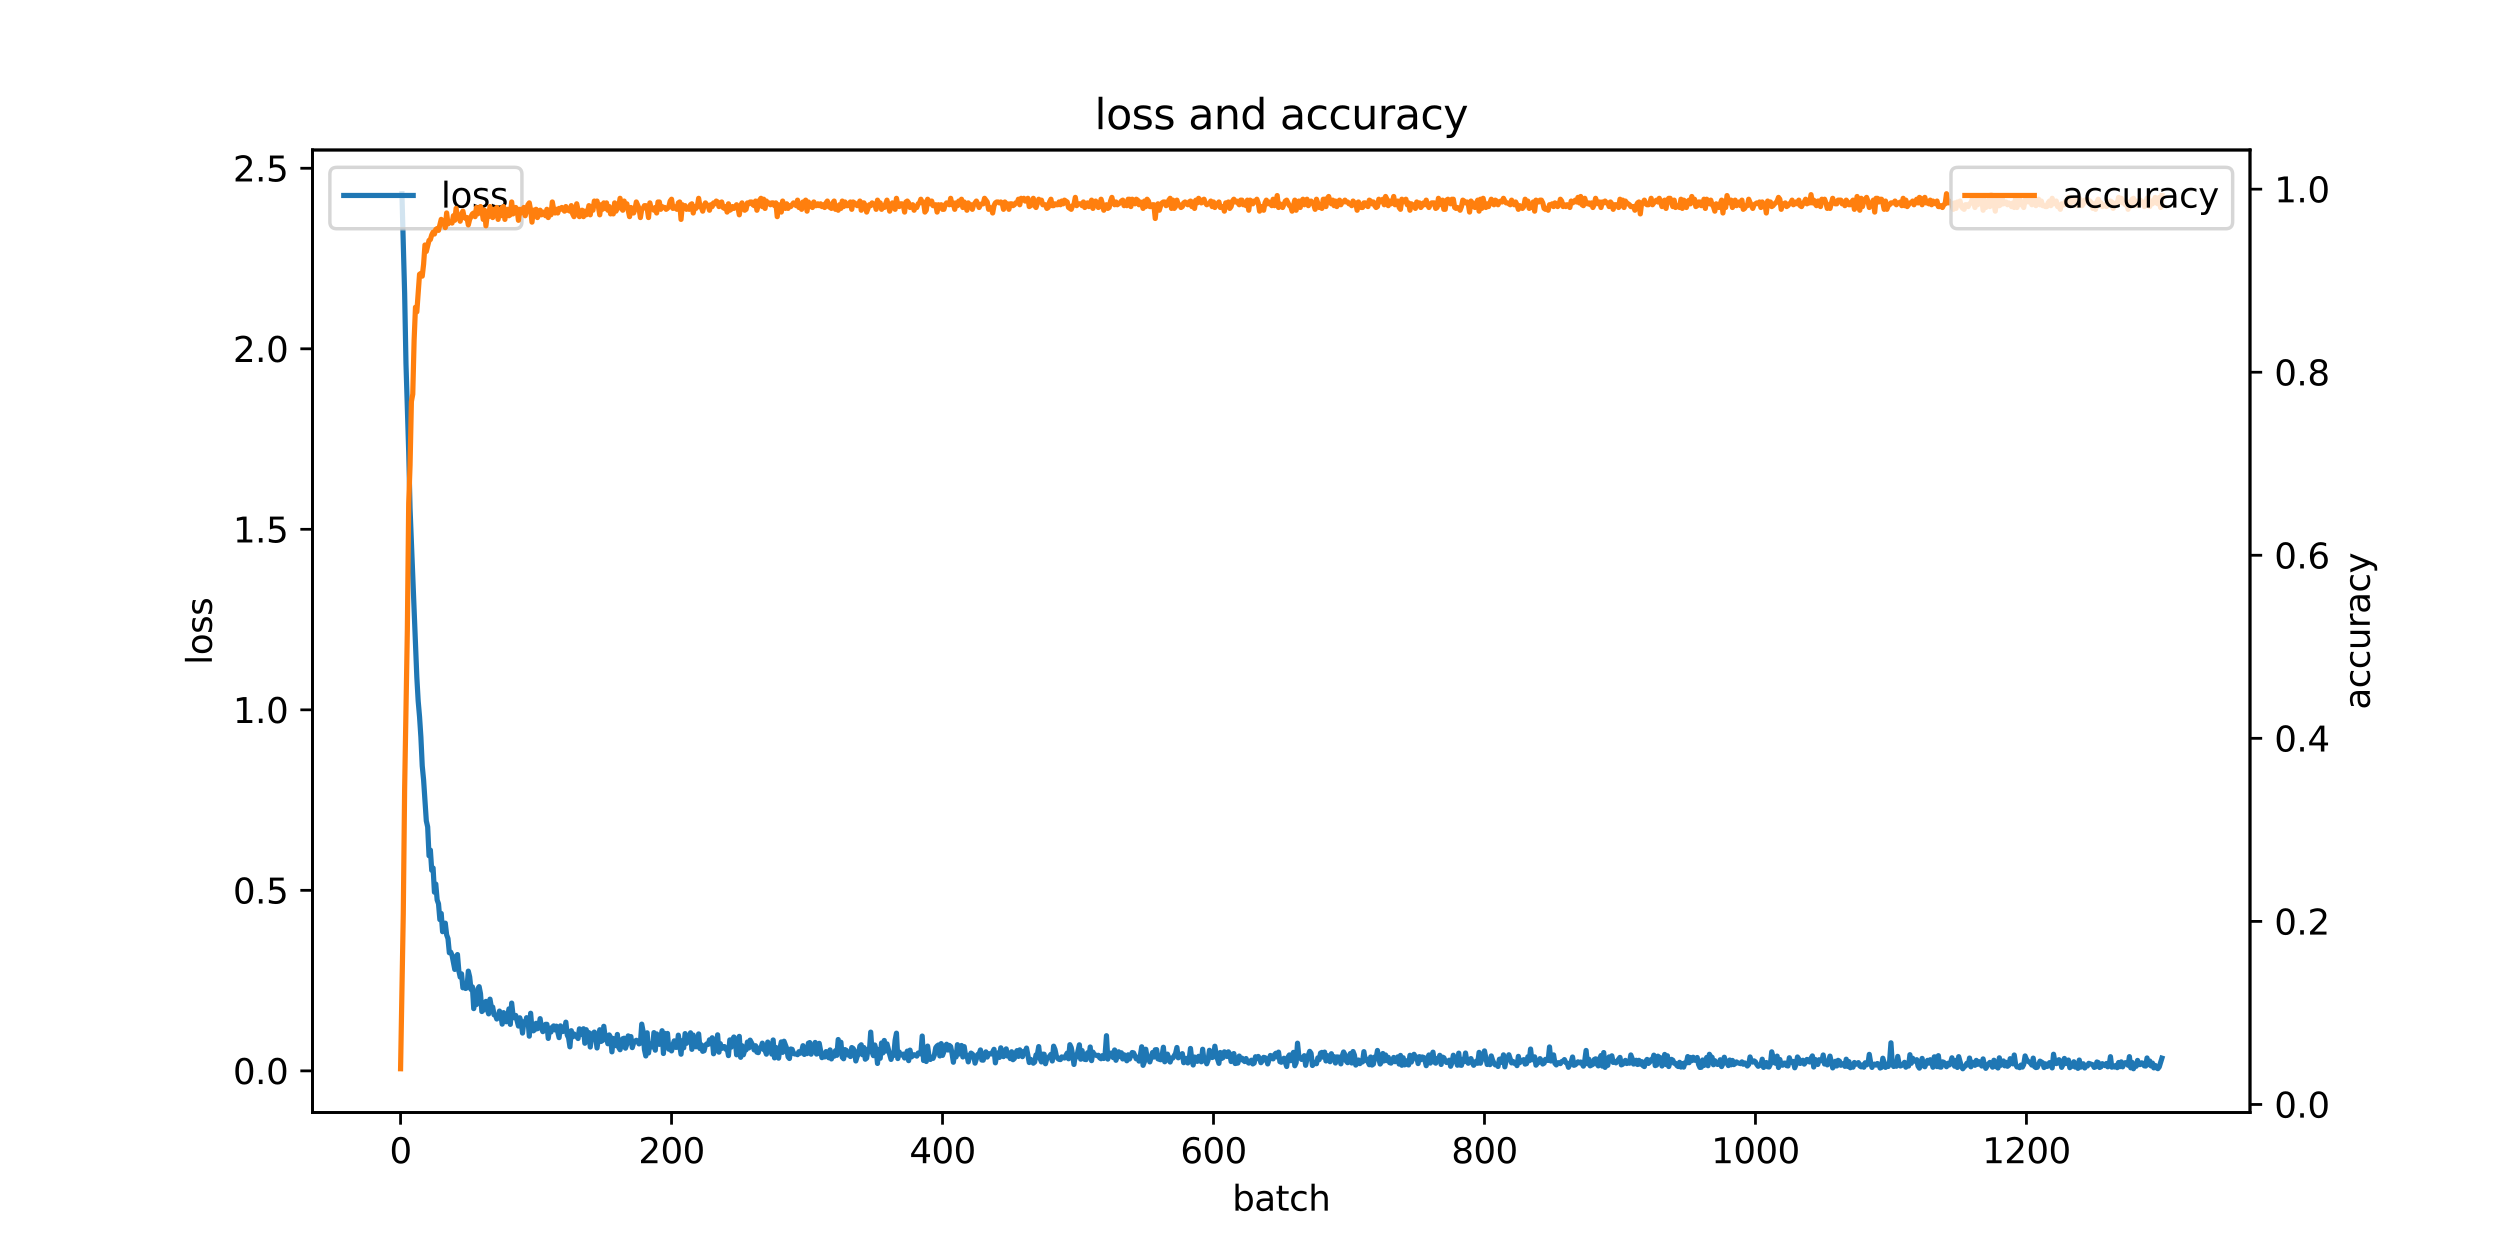 <?xml version="1.0" encoding="utf-8" standalone="no"?>
<!DOCTYPE svg PUBLIC "-//W3C//DTD SVG 1.1//EN"
  "http://www.w3.org/Graphics/SVG/1.1/DTD/svg11.dtd">
<svg xmlns:xlink="http://www.w3.org/1999/xlink" width="720pt" height="360pt" viewBox="0 0 720 360" xmlns="http://www.w3.org/2000/svg" version="1.1">
 <defs>
  <style type="text/css">*{stroke-linejoin: round; stroke-linecap: butt}</style>
 </defs>
 <g id="figure_1">
  <g id="patch_1">
   <path d="M 0 360 
L 720 360 
L 720 0 
L 0 0 
z
" style="fill: #ffffff"/>
  </g>
  <g id="axes_1">
   <g id="patch_2">
    <path d="M 90 320.4 
L 648 320.4 
L 648 43.2 
L 90 43.2 
z
" style="fill: #ffffff"/>
   </g>
   <g id="matplotlib.axis_1">
    <g id="xtick_1">
     <g id="line2d_1">
      <defs>
       <path id="m7a987e034d" d="M 0 0 
L 0 3.5 
" style="stroke: #000000; stroke-width: 0.8"/>
      </defs>
      <g>
       <use xlink:href="#m7a987e034d" x="115.364" y="320.4" style="stroke: #000000; stroke-width: 0.8"/>
      </g>
     </g>
     <g id="text_1">
      <!-- 0 -->
      <g transform="translate(112.182 334.998) scale(0.1 -0.1)">
       <defs>
        <path id="DejaVuSans-30" d="M 2034 4250 
Q 1547 4250 1301 3770 
Q 1056 3291 1056 2328 
Q 1056 1369 1301 889 
Q 1547 409 2034 409 
Q 2525 409 2770 889 
Q 3016 1369 3016 2328 
Q 3016 3291 2770 3770 
Q 2525 4250 2034 4250 
z
M 2034 4750 
Q 2819 4750 3233 4129 
Q 3647 3509 3647 2328 
Q 3647 1150 3233 529 
Q 2819 -91 2034 -91 
Q 1250 -91 836 529 
Q 422 1150 422 2328 
Q 422 3509 836 4129 
Q 1250 4750 2034 4750 
z
" transform="scale(0.016)"/>
       </defs>
       <use xlink:href="#DejaVuSans-30"/>
      </g>
     </g>
    </g>
    <g id="xtick_2">
     <g id="line2d_2">
      <g>
       <use xlink:href="#m7a987e034d" x="193.406" y="320.4" style="stroke: #000000; stroke-width: 0.8"/>
      </g>
     </g>
     <g id="text_2">
      <!-- 200 -->
      <g transform="translate(183.862 334.998) scale(0.1 -0.1)">
       <defs>
        <path id="DejaVuSans-32" d="M 1228 531 
L 3431 531 
L 3431 0 
L 469 0 
L 469 531 
Q 828 903 1448 1529 
Q 2069 2156 2228 2338 
Q 2531 2678 2651 2914 
Q 2772 3150 2772 3378 
Q 2772 3750 2511 3984 
Q 2250 4219 1831 4219 
Q 1534 4219 1204 4116 
Q 875 4013 500 3803 
L 500 4441 
Q 881 4594 1212 4672 
Q 1544 4750 1819 4750 
Q 2544 4750 2975 4387 
Q 3406 4025 3406 3419 
Q 3406 3131 3298 2873 
Q 3191 2616 2906 2266 
Q 2828 2175 2409 1742 
Q 1991 1309 1228 531 
z
" transform="scale(0.016)"/>
       </defs>
       <use xlink:href="#DejaVuSans-32"/>
       <use xlink:href="#DejaVuSans-30" x="63.623"/>
       <use xlink:href="#DejaVuSans-30" x="127.246"/>
      </g>
     </g>
    </g>
    <g id="xtick_3">
     <g id="line2d_3">
      <g>
       <use xlink:href="#m7a987e034d" x="271.448" y="320.4" style="stroke: #000000; stroke-width: 0.8"/>
      </g>
     </g>
     <g id="text_3">
      <!-- 400 -->
      <g transform="translate(261.904 334.998) scale(0.1 -0.1)">
       <defs>
        <path id="DejaVuSans-34" d="M 2419 4116 
L 825 1625 
L 2419 1625 
L 2419 4116 
z
M 2253 4666 
L 3047 4666 
L 3047 1625 
L 3713 1625 
L 3713 1100 
L 3047 1100 
L 3047 0 
L 2419 0 
L 2419 1100 
L 313 1100 
L 313 1709 
L 2253 4666 
z
" transform="scale(0.016)"/>
       </defs>
       <use xlink:href="#DejaVuSans-34"/>
       <use xlink:href="#DejaVuSans-30" x="63.623"/>
       <use xlink:href="#DejaVuSans-30" x="127.246"/>
      </g>
     </g>
    </g>
    <g id="xtick_4">
     <g id="line2d_4">
      <g>
       <use xlink:href="#m7a987e034d" x="349.49" y="320.4" style="stroke: #000000; stroke-width: 0.8"/>
      </g>
     </g>
     <g id="text_4">
      <!-- 600 -->
      <g transform="translate(339.946 334.998) scale(0.1 -0.1)">
       <defs>
        <path id="DejaVuSans-36" d="M 2113 2584 
Q 1688 2584 1439 2293 
Q 1191 2003 1191 1497 
Q 1191 994 1439 701 
Q 1688 409 2113 409 
Q 2538 409 2786 701 
Q 3034 994 3034 1497 
Q 3034 2003 2786 2293 
Q 2538 2584 2113 2584 
z
M 3366 4563 
L 3366 3988 
Q 3128 4100 2886 4159 
Q 2644 4219 2406 4219 
Q 1781 4219 1451 3797 
Q 1122 3375 1075 2522 
Q 1259 2794 1537 2939 
Q 1816 3084 2150 3084 
Q 2853 3084 3261 2657 
Q 3669 2231 3669 1497 
Q 3669 778 3244 343 
Q 2819 -91 2113 -91 
Q 1303 -91 875 529 
Q 447 1150 447 2328 
Q 447 3434 972 4092 
Q 1497 4750 2381 4750 
Q 2619 4750 2861 4703 
Q 3103 4656 3366 4563 
z
" transform="scale(0.016)"/>
       </defs>
       <use xlink:href="#DejaVuSans-36"/>
       <use xlink:href="#DejaVuSans-30" x="63.623"/>
       <use xlink:href="#DejaVuSans-30" x="127.246"/>
      </g>
     </g>
    </g>
    <g id="xtick_5">
     <g id="line2d_5">
      <g>
       <use xlink:href="#m7a987e034d" x="427.531" y="320.4" style="stroke: #000000; stroke-width: 0.8"/>
      </g>
     </g>
     <g id="text_5">
      <!-- 800 -->
      <g transform="translate(417.988 334.998) scale(0.1 -0.1)">
       <defs>
        <path id="DejaVuSans-38" d="M 2034 2216 
Q 1584 2216 1326 1975 
Q 1069 1734 1069 1313 
Q 1069 891 1326 650 
Q 1584 409 2034 409 
Q 2484 409 2743 651 
Q 3003 894 3003 1313 
Q 3003 1734 2745 1975 
Q 2488 2216 2034 2216 
z
M 1403 2484 
Q 997 2584 770 2862 
Q 544 3141 544 3541 
Q 544 4100 942 4425 
Q 1341 4750 2034 4750 
Q 2731 4750 3128 4425 
Q 3525 4100 3525 3541 
Q 3525 3141 3298 2862 
Q 3072 2584 2669 2484 
Q 3125 2378 3379 2068 
Q 3634 1759 3634 1313 
Q 3634 634 3220 271 
Q 2806 -91 2034 -91 
Q 1263 -91 848 271 
Q 434 634 434 1313 
Q 434 1759 690 2068 
Q 947 2378 1403 2484 
z
M 1172 3481 
Q 1172 3119 1398 2916 
Q 1625 2713 2034 2713 
Q 2441 2713 2670 2916 
Q 2900 3119 2900 3481 
Q 2900 3844 2670 4047 
Q 2441 4250 2034 4250 
Q 1625 4250 1398 4047 
Q 1172 3844 1172 3481 
z
" transform="scale(0.016)"/>
       </defs>
       <use xlink:href="#DejaVuSans-38"/>
       <use xlink:href="#DejaVuSans-30" x="63.623"/>
       <use xlink:href="#DejaVuSans-30" x="127.246"/>
      </g>
     </g>
    </g>
    <g id="xtick_6">
     <g id="line2d_6">
      <g>
       <use xlink:href="#m7a987e034d" x="505.573" y="320.4" style="stroke: #000000; stroke-width: 0.8"/>
      </g>
     </g>
     <g id="text_6">
      <!-- 1000 -->
      <g transform="translate(492.848 334.998) scale(0.1 -0.1)">
       <defs>
        <path id="DejaVuSans-31" d="M 794 531 
L 1825 531 
L 1825 4091 
L 703 3866 
L 703 4441 
L 1819 4666 
L 2450 4666 
L 2450 531 
L 3481 531 
L 3481 0 
L 794 0 
L 794 531 
z
" transform="scale(0.016)"/>
       </defs>
       <use xlink:href="#DejaVuSans-31"/>
       <use xlink:href="#DejaVuSans-30" x="63.623"/>
       <use xlink:href="#DejaVuSans-30" x="127.246"/>
       <use xlink:href="#DejaVuSans-30" x="190.869"/>
      </g>
     </g>
    </g>
    <g id="xtick_7">
     <g id="line2d_7">
      <g>
       <use xlink:href="#m7a987e034d" x="583.615" y="320.4" style="stroke: #000000; stroke-width: 0.8"/>
      </g>
     </g>
     <g id="text_7">
      <!-- 1200 -->
      <g transform="translate(570.89 334.998) scale(0.1 -0.1)">
       <use xlink:href="#DejaVuSans-31"/>
       <use xlink:href="#DejaVuSans-32" x="63.623"/>
       <use xlink:href="#DejaVuSans-30" x="127.246"/>
       <use xlink:href="#DejaVuSans-30" x="190.869"/>
      </g>
     </g>
    </g>
    <g id="text_8">
     <!-- batch -->
     <g transform="translate(354.884 348.677) scale(0.1 -0.1)">
      <defs>
       <path id="DejaVuSans-62" d="M 3116 1747 
Q 3116 2381 2855 2742 
Q 2594 3103 2138 3103 
Q 1681 3103 1420 2742 
Q 1159 2381 1159 1747 
Q 1159 1113 1420 752 
Q 1681 391 2138 391 
Q 2594 391 2855 752 
Q 3116 1113 3116 1747 
z
M 1159 2969 
Q 1341 3281 1617 3432 
Q 1894 3584 2278 3584 
Q 2916 3584 3314 3078 
Q 3713 2572 3713 1747 
Q 3713 922 3314 415 
Q 2916 -91 2278 -91 
Q 1894 -91 1617 61 
Q 1341 213 1159 525 
L 1159 0 
L 581 0 
L 581 4863 
L 1159 4863 
L 1159 2969 
z
" transform="scale(0.016)"/>
       <path id="DejaVuSans-61" d="M 2194 1759 
Q 1497 1759 1228 1600 
Q 959 1441 959 1056 
Q 959 750 1161 570 
Q 1363 391 1709 391 
Q 2188 391 2477 730 
Q 2766 1069 2766 1631 
L 2766 1759 
L 2194 1759 
z
M 3341 1997 
L 3341 0 
L 2766 0 
L 2766 531 
Q 2569 213 2275 61 
Q 1981 -91 1556 -91 
Q 1019 -91 701 211 
Q 384 513 384 1019 
Q 384 1609 779 1909 
Q 1175 2209 1959 2209 
L 2766 2209 
L 2766 2266 
Q 2766 2663 2505 2880 
Q 2244 3097 1772 3097 
Q 1472 3097 1187 3025 
Q 903 2953 641 2809 
L 641 3341 
Q 956 3463 1253 3523 
Q 1550 3584 1831 3584 
Q 2591 3584 2966 3190 
Q 3341 2797 3341 1997 
z
" transform="scale(0.016)"/>
       <path id="DejaVuSans-74" d="M 1172 4494 
L 1172 3500 
L 2356 3500 
L 2356 3053 
L 1172 3053 
L 1172 1153 
Q 1172 725 1289 603 
Q 1406 481 1766 481 
L 2356 481 
L 2356 0 
L 1766 0 
Q 1100 0 847 248 
Q 594 497 594 1153 
L 594 3053 
L 172 3053 
L 172 3500 
L 594 3500 
L 594 4494 
L 1172 4494 
z
" transform="scale(0.016)"/>
       <path id="DejaVuSans-63" d="M 3122 3366 
L 3122 2828 
Q 2878 2963 2633 3030 
Q 2388 3097 2138 3097 
Q 1578 3097 1268 2742 
Q 959 2388 959 1747 
Q 959 1106 1268 751 
Q 1578 397 2138 397 
Q 2388 397 2633 464 
Q 2878 531 3122 666 
L 3122 134 
Q 2881 22 2623 -34 
Q 2366 -91 2075 -91 
Q 1284 -91 818 406 
Q 353 903 353 1747 
Q 353 2603 823 3093 
Q 1294 3584 2113 3584 
Q 2378 3584 2631 3529 
Q 2884 3475 3122 3366 
z
" transform="scale(0.016)"/>
       <path id="DejaVuSans-68" d="M 3513 2113 
L 3513 0 
L 2938 0 
L 2938 2094 
Q 2938 2591 2744 2837 
Q 2550 3084 2163 3084 
Q 1697 3084 1428 2787 
Q 1159 2491 1159 1978 
L 1159 0 
L 581 0 
L 581 4863 
L 1159 4863 
L 1159 2956 
Q 1366 3272 1645 3428 
Q 1925 3584 2291 3584 
Q 2894 3584 3203 3211 
Q 3513 2838 3513 2113 
z
" transform="scale(0.016)"/>
      </defs>
      <use xlink:href="#DejaVuSans-62"/>
      <use xlink:href="#DejaVuSans-61" x="63.477"/>
      <use xlink:href="#DejaVuSans-74" x="124.756"/>
      <use xlink:href="#DejaVuSans-63" x="163.965"/>
      <use xlink:href="#DejaVuSans-68" x="218.945"/>
     </g>
    </g>
   </g>
   <g id="matplotlib.axis_2">
    <g id="ytick_1">
     <g id="line2d_8">
      <defs>
       <path id="m1de03db25b" d="M 0 0 
L -3.5 0 
" style="stroke: #000000; stroke-width: 0.8"/>
      </defs>
      <g>
       <use xlink:href="#m1de03db25b" x="90" y="308.41" style="stroke: #000000; stroke-width: 0.8"/>
      </g>
     </g>
     <g id="text_9">
      <!-- 0.0 -->
      <g transform="translate(67.097 312.209) scale(0.1 -0.1)">
       <defs>
        <path id="DejaVuSans-2e" d="M 684 794 
L 1344 794 
L 1344 0 
L 684 0 
L 684 794 
z
" transform="scale(0.016)"/>
       </defs>
       <use xlink:href="#DejaVuSans-30"/>
       <use xlink:href="#DejaVuSans-2e" x="63.623"/>
       <use xlink:href="#DejaVuSans-30" x="95.41"/>
      </g>
     </g>
    </g>
    <g id="ytick_2">
     <g id="line2d_9">
      <g>
       <use xlink:href="#m1de03db25b" x="90" y="256.42" style="stroke: #000000; stroke-width: 0.8"/>
      </g>
     </g>
     <g id="text_10">
      <!-- 0.5 -->
      <g transform="translate(67.097 260.219) scale(0.1 -0.1)">
       <defs>
        <path id="DejaVuSans-35" d="M 691 4666 
L 3169 4666 
L 3169 4134 
L 1269 4134 
L 1269 2991 
Q 1406 3038 1543 3061 
Q 1681 3084 1819 3084 
Q 2600 3084 3056 2656 
Q 3513 2228 3513 1497 
Q 3513 744 3044 326 
Q 2575 -91 1722 -91 
Q 1428 -91 1123 -41 
Q 819 9 494 109 
L 494 744 
Q 775 591 1075 516 
Q 1375 441 1709 441 
Q 2250 441 2565 725 
Q 2881 1009 2881 1497 
Q 2881 1984 2565 2268 
Q 2250 2553 1709 2553 
Q 1456 2553 1204 2497 
Q 953 2441 691 2322 
L 691 4666 
z
" transform="scale(0.016)"/>
       </defs>
       <use xlink:href="#DejaVuSans-30"/>
       <use xlink:href="#DejaVuSans-2e" x="63.623"/>
       <use xlink:href="#DejaVuSans-35" x="95.41"/>
      </g>
     </g>
    </g>
    <g id="ytick_3">
     <g id="line2d_10">
      <g>
       <use xlink:href="#m1de03db25b" x="90" y="204.43" style="stroke: #000000; stroke-width: 0.8"/>
      </g>
     </g>
     <g id="text_11">
      <!-- 1.0 -->
      <g transform="translate(67.097 208.229) scale(0.1 -0.1)">
       <use xlink:href="#DejaVuSans-31"/>
       <use xlink:href="#DejaVuSans-2e" x="63.623"/>
       <use xlink:href="#DejaVuSans-30" x="95.41"/>
      </g>
     </g>
    </g>
    <g id="ytick_4">
     <g id="line2d_11">
      <g>
       <use xlink:href="#m1de03db25b" x="90" y="152.44" style="stroke: #000000; stroke-width: 0.8"/>
      </g>
     </g>
     <g id="text_12">
      <!-- 1.5 -->
      <g transform="translate(67.097 156.239) scale(0.1 -0.1)">
       <use xlink:href="#DejaVuSans-31"/>
       <use xlink:href="#DejaVuSans-2e" x="63.623"/>
       <use xlink:href="#DejaVuSans-35" x="95.41"/>
      </g>
     </g>
    </g>
    <g id="ytick_5">
     <g id="line2d_12">
      <g>
       <use xlink:href="#m1de03db25b" x="90" y="100.449" style="stroke: #000000; stroke-width: 0.8"/>
      </g>
     </g>
     <g id="text_13">
      <!-- 2.0 -->
      <g transform="translate(67.097 104.249) scale(0.1 -0.1)">
       <use xlink:href="#DejaVuSans-32"/>
       <use xlink:href="#DejaVuSans-2e" x="63.623"/>
       <use xlink:href="#DejaVuSans-30" x="95.41"/>
      </g>
     </g>
    </g>
    <g id="ytick_6">
     <g id="line2d_13">
      <g>
       <use xlink:href="#m1de03db25b" x="90" y="48.459" style="stroke: #000000; stroke-width: 0.8"/>
      </g>
     </g>
     <g id="text_14">
      <!-- 2.5 -->
      <g transform="translate(67.097 52.259) scale(0.1 -0.1)">
       <use xlink:href="#DejaVuSans-32"/>
       <use xlink:href="#DejaVuSans-2e" x="63.623"/>
       <use xlink:href="#DejaVuSans-35" x="95.41"/>
      </g>
     </g>
    </g>
    <g id="text_15">
     <!-- loss -->
     <g transform="translate(61.017 191.458) rotate(-90) scale(0.1 -0.1)">
      <defs>
       <path id="DejaVuSans-6c" d="M 603 4863 
L 1178 4863 
L 1178 0 
L 603 0 
L 603 4863 
z
" transform="scale(0.016)"/>
       <path id="DejaVuSans-6f" d="M 1959 3097 
Q 1497 3097 1228 2736 
Q 959 2375 959 1747 
Q 959 1119 1226 758 
Q 1494 397 1959 397 
Q 2419 397 2687 759 
Q 2956 1122 2956 1747 
Q 2956 2369 2687 2733 
Q 2419 3097 1959 3097 
z
M 1959 3584 
Q 2709 3584 3137 3096 
Q 3566 2609 3566 1747 
Q 3566 888 3137 398 
Q 2709 -91 1959 -91 
Q 1206 -91 779 398 
Q 353 888 353 1747 
Q 353 2609 779 3096 
Q 1206 3584 1959 3584 
z
" transform="scale(0.016)"/>
       <path id="DejaVuSans-73" d="M 2834 3397 
L 2834 2853 
Q 2591 2978 2328 3040 
Q 2066 3103 1784 3103 
Q 1356 3103 1142 2972 
Q 928 2841 928 2578 
Q 928 2378 1081 2264 
Q 1234 2150 1697 2047 
L 1894 2003 
Q 2506 1872 2764 1633 
Q 3022 1394 3022 966 
Q 3022 478 2636 193 
Q 2250 -91 1575 -91 
Q 1294 -91 989 -36 
Q 684 19 347 128 
L 347 722 
Q 666 556 975 473 
Q 1284 391 1588 391 
Q 1994 391 2212 530 
Q 2431 669 2431 922 
Q 2431 1156 2273 1281 
Q 2116 1406 1581 1522 
L 1381 1569 
Q 847 1681 609 1914 
Q 372 2147 372 2553 
Q 372 3047 722 3315 
Q 1072 3584 1716 3584 
Q 2034 3584 2315 3537 
Q 2597 3491 2834 3397 
z
" transform="scale(0.016)"/>
      </defs>
      <use xlink:href="#DejaVuSans-6c"/>
      <use xlink:href="#DejaVuSans-6f" x="27.783"/>
      <use xlink:href="#DejaVuSans-73" x="88.965"/>
      <use xlink:href="#DejaVuSans-73" x="141.064"/>
     </g>
    </g>
   </g>
   <g id="line2d_14">
    <path d="M 115.754 55.8 
L 116.534 84.461 
L 116.924 104.823 
L 117.705 130.149 
L 118.095 146.485 
L 120.046 195.04 
L 120.436 201.9 
L 120.827 206.4 
L 121.217 212.296 
L 121.607 220.602 
L 121.997 224.647 
L 122.778 236.417 
L 123.168 238.14 
L 123.558 246.451 
L 123.948 244.834 
L 124.338 250.644 
L 124.729 249.983 
L 125.119 256.95 
L 125.509 254.615 
L 125.899 259.184 
L 126.29 260.286 
L 126.68 264.839 
L 127.07 263.084 
L 127.46 268.322 
L 127.85 265.918 
L 128.241 265.87 
L 128.631 269.227 
L 129.021 270.315 
L 129.411 274.392 
L 129.801 274.213 
L 130.192 275.109 
L 130.972 279.188 
L 131.362 275.637 
L 131.752 274.92 
L 132.143 279.606 
L 132.533 281.397 
L 132.923 280.473 
L 133.313 284.475 
L 133.703 283.924 
L 134.094 284.678 
L 134.484 284.462 
L 134.874 279.693 
L 135.264 281.337 
L 135.655 284.965 
L 136.045 284.217 
L 136.435 290.47 
L 136.825 288.197 
L 137.215 289.309 
L 137.606 284.769 
L 137.996 284.17 
L 138.386 286.178 
L 138.776 291.315 
L 139.166 290.92 
L 139.557 288.862 
L 139.947 288.404 
L 140.337 290.68 
L 140.727 291.99 
L 141.117 287.762 
L 141.508 290.079 
L 141.898 290.042 
L 142.288 292.271 
L 142.678 292.355 
L 143.069 293.467 
L 143.459 292.855 
L 143.849 291.197 
L 144.239 292.305 
L 144.629 294.945 
L 145.02 291.639 
L 145.41 293.8 
L 145.8 294.261 
L 146.19 292.705 
L 146.58 290.562 
L 146.971 295.011 
L 147.361 288.897 
L 147.751 292.389 
L 148.141 293.136 
L 148.531 292.449 
L 149.312 295.494 
L 149.702 293.128 
L 150.092 294.439 
L 150.483 297.519 
L 150.873 294.251 
L 151.263 294.968 
L 151.653 293.095 
L 152.043 293.472 
L 152.434 298.413 
L 152.824 291.824 
L 153.214 296.441 
L 153.604 296.881 
L 153.994 296.569 
L 154.385 294.722 
L 154.775 296.274 
L 155.165 295.853 
L 155.555 293.377 
L 155.945 296.116 
L 156.336 297.108 
L 156.726 295.491 
L 157.116 295.013 
L 157.506 295.007 
L 157.897 299.055 
L 158.287 296.105 
L 158.677 297.216 
L 159.067 295.823 
L 159.457 295.461 
L 159.848 296.608 
L 160.238 295.535 
L 161.018 298.832 
L 161.408 295.458 
L 161.799 297.113 
L 162.189 297.049 
L 162.579 296.594 
L 162.969 294.388 
L 163.359 298.071 
L 163.75 298.92 
L 164.14 301.488 
L 164.53 296.849 
L 164.92 298.612 
L 165.31 297.777 
L 165.701 298.409 
L 166.091 298.516 
L 166.481 299.089 
L 166.871 296.318 
L 167.262 297.964 
L 167.652 297.345 
L 168.042 296.284 
L 168.432 300.453 
L 168.822 296.556 
L 169.213 297.615 
L 169.603 297.398 
L 169.993 301.534 
L 170.383 298.521 
L 170.773 297.614 
L 171.164 297.244 
L 171.554 298.687 
L 171.944 301.815 
L 172.724 296.566 
L 173.115 299.926 
L 173.505 299.677 
L 173.895 295.58 
L 174.285 298.634 
L 174.676 298.973 
L 175.066 300.599 
L 175.456 298.067 
L 175.846 298.733 
L 176.236 302.928 
L 176.627 299.088 
L 177.407 301.136 
L 177.797 297.927 
L 178.187 301.674 
L 178.578 302.316 
L 179.358 299.152 
L 179.748 299.012 
L 180.138 301.87 
L 180.529 300.736 
L 180.919 298.339 
L 181.309 299.474 
L 181.699 298.539 
L 182.09 301.706 
L 182.48 300.401 
L 182.87 299.87 
L 183.26 299.606 
L 183.65 299.947 
L 184.041 300.643 
L 184.431 300.416 
L 184.821 294.958 
L 185.211 297.006 
L 185.601 302.317 
L 185.992 304.111 
L 186.382 297.454 
L 186.772 303.264 
L 187.162 300.582 
L 187.943 301.549 
L 188.333 297.398 
L 188.723 302.45 
L 189.113 297.771 
L 189.894 300.77 
L 190.674 296.854 
L 191.064 303.404 
L 191.455 297.615 
L 191.845 300.329 
L 192.235 297.636 
L 192.625 302.175 
L 193.015 301.525 
L 193.406 302.659 
L 193.796 300.892 
L 194.186 299.765 
L 194.576 301.632 
L 194.966 301.619 
L 195.357 298.129 
L 196.137 303.605 
L 196.527 299.695 
L 196.917 301.772 
L 197.308 297.682 
L 197.698 300.476 
L 198.478 298.766 
L 198.869 297.451 
L 199.259 302.205 
L 199.649 298.098 
L 200.429 301.473 
L 200.82 301.4 
L 201.21 297.775 
L 201.6 301.994 
L 201.99 300.9 
L 202.38 302.775 
L 202.771 302.615 
L 203.161 301.051 
L 203.551 300.642 
L 203.941 300.789 
L 204.331 299.472 
L 204.722 300.629 
L 205.112 298.882 
L 205.502 303.48 
L 205.892 301.714 
L 206.283 301.91 
L 206.673 298.037 
L 207.063 303.022 
L 207.453 300.578 
L 207.843 301.941 
L 208.234 301.447 
L 208.624 301.408 
L 209.014 302.172 
L 209.404 301.939 
L 209.794 304.011 
L 210.185 299.499 
L 210.575 301.58 
L 210.965 299.397 
L 211.355 298.665 
L 211.745 299.235 
L 212.136 303.78 
L 212.526 301.616 
L 212.916 298.482 
L 213.306 304.503 
L 213.697 301.161 
L 214.087 303.782 
L 214.477 302.512 
L 214.867 302.365 
L 215.257 300.111 
L 215.648 301.815 
L 216.038 299.565 
L 216.818 301.075 
L 217.208 302.388 
L 217.599 301.173 
L 217.989 303.028 
L 218.379 303.157 
L 218.769 301.801 
L 219.159 301.758 
L 219.55 300.432 
L 219.94 302.267 
L 220.33 302.535 
L 220.72 303.595 
L 221.11 300.122 
L 221.891 301.726 
L 222.281 303.589 
L 222.671 299.518 
L 223.062 304.666 
L 223.452 301.672 
L 223.842 302.767 
L 224.232 304.744 
L 224.622 301.959 
L 225.013 300.077 
L 225.403 303.081 
L 225.793 299.876 
L 226.573 301.942 
L 226.964 304.387 
L 227.354 304.842 
L 227.744 302.112 
L 228.134 302.22 
L 228.524 303.397 
L 228.915 303.548 
L 229.305 303.565 
L 229.695 303.746 
L 230.085 302.892 
L 230.476 303.337 
L 230.866 302.805 
L 231.256 301.163 
L 231.646 303.673 
L 232.036 302.401 
L 232.427 303.436 
L 232.817 300.436 
L 233.207 300.266 
L 233.597 303.602 
L 234.378 301.48 
L 234.768 300.23 
L 235.158 303.567 
L 235.548 303.408 
L 235.938 300.492 
L 236.719 304.596 
L 237.109 303.773 
L 237.499 304.393 
L 237.89 302.871 
L 238.28 302.989 
L 238.67 304.628 
L 239.06 302.379 
L 239.45 304.965 
L 239.841 303.398 
L 240.231 304.186 
L 240.621 302.594 
L 241.011 303.936 
L 241.401 299.388 
L 241.792 303.193 
L 242.182 300.163 
L 242.572 304.506 
L 242.962 304.917 
L 243.352 302.287 
L 243.743 302.51 
L 244.133 303.829 
L 244.523 303.017 
L 244.913 304.283 
L 245.303 301.699 
L 245.694 301.941 
L 246.084 302.691 
L 246.474 305.549 
L 246.864 304.249 
L 247.255 303.527 
L 247.645 301.277 
L 248.035 300.902 
L 248.425 303.777 
L 248.815 301.702 
L 249.206 305.047 
L 249.596 304.724 
L 249.986 302.198 
L 250.376 302.757 
L 250.766 297.259 
L 251.157 302.965 
L 251.547 304.023 
L 251.937 300.957 
L 252.327 302.379 
L 252.717 306.268 
L 253.108 302.241 
L 253.498 304.78 
L 253.888 300.384 
L 254.278 303.238 
L 254.669 299.659 
L 255.059 302.702 
L 255.449 300.64 
L 256.229 303.672 
L 256.62 305.108 
L 257.01 303.579 
L 257.4 303.966 
L 257.79 299.586 
L 258.18 297.559 
L 258.571 304.86 
L 258.961 302.973 
L 259.351 303.825 
L 259.741 303.845 
L 260.131 303.589 
L 260.522 304.699 
L 261.302 302.732 
L 261.692 305.461 
L 262.083 302.441 
L 262.473 304.405 
L 263.253 303.764 
L 263.643 303.897 
L 264.034 304.158 
L 264.424 303.289 
L 264.814 303.172 
L 265.204 303.538 
L 265.594 298.388 
L 265.985 305.42 
L 266.375 303.335 
L 266.765 305.709 
L 267.155 301.285 
L 267.545 304.19 
L 267.936 305.121 
L 268.326 304.464 
L 268.716 304.806 
L 269.106 303.83 
L 269.497 301.721 
L 269.887 301.226 
L 270.277 300.953 
L 270.667 304.116 
L 271.057 300.564 
L 271.448 303.945 
L 271.838 302.881 
L 272.228 301.215 
L 272.618 300.749 
L 273.008 302.4 
L 273.399 301.087 
L 273.789 301.415 
L 274.179 303.358 
L 274.569 305.919 
L 274.959 303.216 
L 275.35 304.387 
L 275.74 300.87 
L 276.13 303.587 
L 276.52 302.888 
L 276.91 301.103 
L 277.301 304.403 
L 277.691 301.432 
L 278.081 304.024 
L 278.471 303.916 
L 278.862 305.814 
L 279.252 304.2 
L 279.642 303.295 
L 280.032 303.56 
L 280.422 304.119 
L 280.813 306.18 
L 281.593 303.687 
L 281.983 303.472 
L 282.373 302.389 
L 282.764 305.294 
L 283.154 305.327 
L 283.934 302.943 
L 284.324 304.428 
L 284.715 303.442 
L 285.495 303.543 
L 285.885 302.987 
L 286.276 302.213 
L 286.666 306.09 
L 287.056 303.991 
L 287.446 303.214 
L 287.836 304.53 
L 288.227 301.776 
L 289.007 304.307 
L 289.397 303.614 
L 289.787 302.082 
L 290.178 304.147 
L 290.568 303.345 
L 290.958 304.872 
L 291.348 302.906 
L 291.738 305.189 
L 292.129 304.841 
L 292.519 303.248 
L 292.909 302.58 
L 293.299 304.241 
L 293.69 302.362 
L 294.08 303.663 
L 294.47 304.314 
L 294.86 302.782 
L 295.25 303.133 
L 295.641 301.852 
L 296.421 306.003 
L 296.811 305.1 
L 297.201 305.531 
L 297.592 306.194 
L 297.982 305.859 
L 298.372 303.811 
L 298.762 303.692 
L 299.152 301.419 
L 299.543 304.861 
L 299.933 305.839 
L 300.323 303.599 
L 300.713 303.624 
L 301.103 306.349 
L 301.494 304.841 
L 301.884 304.706 
L 302.664 303.67 
L 303.055 305.56 
L 303.445 301.305 
L 303.835 302.261 
L 304.225 304.1 
L 304.615 304.811 
L 305.006 305.102 
L 305.396 305.157 
L 305.786 304.393 
L 306.566 304.709 
L 307.347 303.305 
L 307.737 304.922 
L 308.127 300.873 
L 308.517 301.717 
L 308.908 303.789 
L 309.298 306.556 
L 309.688 303.901 
L 310.078 304.417 
L 310.859 300.911 
L 311.249 305.041 
L 311.639 302.565 
L 312.029 304.885 
L 312.42 305.111 
L 312.81 305.16 
L 313.2 303.198 
L 313.59 304.502 
L 313.98 301.54 
L 314.371 305.455 
L 314.761 303.014 
L 315.151 303.691 
L 315.931 304.025 
L 316.322 303.922 
L 316.712 304.652 
L 317.102 304.912 
L 317.492 304.024 
L 317.883 304.834 
L 318.273 303.623 
L 318.663 298.286 
L 319.053 305.011 
L 319.443 303.849 
L 319.834 303.322 
L 320.224 303.267 
L 320.614 304.597 
L 321.004 302.397 
L 321.394 305.353 
L 322.175 302.923 
L 322.565 304.314 
L 322.955 303.205 
L 323.345 304.976 
L 323.736 303.776 
L 324.516 305.499 
L 324.906 303.789 
L 325.297 304.998 
L 326.077 303.126 
L 326.467 303.234 
L 327.248 304.946 
L 327.638 304.492 
L 328.028 305.592 
L 328.418 304.005 
L 328.808 301.479 
L 329.199 306.812 
L 329.589 305.794 
L 329.979 302.189 
L 330.369 304.483 
L 330.759 304.42 
L 331.15 305.825 
L 331.93 303.124 
L 332.32 304.429 
L 332.71 302.342 
L 333.101 302.291 
L 333.491 304.949 
L 334.271 305.21 
L 334.662 304.128 
L 335.052 301.614 
L 335.442 305.784 
L 335.832 305.261 
L 336.222 303.593 
L 337.003 305.856 
L 337.393 304.712 
L 337.783 304.722 
L 338.564 303.396 
L 338.954 301.681 
L 339.344 304.645 
L 339.734 303.807 
L 340.124 304.106 
L 340.515 303.457 
L 340.905 306.045 
L 341.295 304.807 
L 341.685 304.835 
L 342.076 306.128 
L 342.466 305.24 
L 342.856 301.958 
L 343.246 305.241 
L 343.636 306.713 
L 344.027 304.432 
L 344.807 305.671 
L 345.197 304.222 
L 345.978 305.793 
L 346.368 302.192 
L 346.758 305.539 
L 347.148 304.87 
L 347.538 306.365 
L 347.929 305.318 
L 348.319 302.487 
L 348.709 304.013 
L 349.099 304.564 
L 349.49 304.384 
L 349.88 301.318 
L 350.27 303.814 
L 351.05 306.25 
L 351.441 303.125 
L 351.831 304.835 
L 352.221 304.615 
L 352.611 302.934 
L 353.001 303.147 
L 353.392 304.262 
L 353.782 302.932 
L 354.172 303.536 
L 354.562 305.72 
L 354.952 305.511 
L 355.343 303.43 
L 355.733 306.291 
L 356.513 306.15 
L 356.903 304.146 
L 357.294 305.221 
L 357.684 304.747 
L 358.074 305.37 
L 358.464 305.722 
L 358.855 304.862 
L 359.245 305.795 
L 359.635 306.162 
L 360.025 305.641 
L 360.415 305.337 
L 360.806 306.41 
L 361.196 306.164 
L 361.586 304.349 
L 361.976 304.848 
L 362.366 304.257 
L 362.757 304.853 
L 363.147 306.049 
L 363.537 305.556 
L 363.927 304.521 
L 364.317 304.604 
L 364.708 304.892 
L 365.098 306.406 
L 365.878 303.974 
L 366.659 304.953 
L 367.049 303.761 
L 367.439 303.347 
L 367.829 304.402 
L 368.22 303.017 
L 368.61 305.758 
L 369 305.929 
L 369.39 305.447 
L 369.78 304.785 
L 370.561 307.15 
L 370.951 304.425 
L 371.341 303.827 
L 371.731 305.472 
L 372.122 303.963 
L 372.512 303.088 
L 372.902 306.93 
L 373.292 306.061 
L 373.683 300.444 
L 374.073 304.248 
L 374.853 305.109 
L 375.634 304.04 
L 376.024 306.803 
L 376.414 304.999 
L 377.194 302.792 
L 377.585 303.335 
L 377.975 306.853 
L 378.755 305.954 
L 379.145 306.348 
L 379.536 304.671 
L 379.926 305.172 
L 380.316 303.292 
L 380.706 303.096 
L 381.097 304.457 
L 381.487 303.01 
L 381.877 305.55 
L 382.267 304.005 
L 382.657 304.748 
L 383.048 305.765 
L 383.438 303.478 
L 383.828 304.781 
L 384.218 304.317 
L 384.608 306.148 
L 384.999 304.394 
L 385.779 304.47 
L 386.169 306.385 
L 386.559 304.135 
L 386.95 302.973 
L 387.34 303.707 
L 387.73 305.622 
L 388.12 306.046 
L 388.901 303.429 
L 389.291 306.141 
L 389.681 302.847 
L 390.071 303.868 
L 390.462 306.738 
L 390.852 306.281 
L 391.242 305.289 
L 391.632 306.321 
L 392.022 305.926 
L 392.413 305.821 
L 392.803 302.88 
L 393.193 305.387 
L 393.583 305.003 
L 394.364 306.634 
L 394.754 304.425 
L 395.144 306.731 
L 395.534 306.458 
L 395.924 304.422 
L 396.315 304.742 
L 396.705 302.538 
L 397.095 304.96 
L 397.485 306.438 
L 397.876 305.832 
L 398.266 303.411 
L 398.656 305.527 
L 399.046 303.834 
L 399.436 305.458 
L 399.827 304.509 
L 400.217 306.033 
L 400.607 306.173 
L 400.997 305.671 
L 401.387 304.553 
L 401.778 305.761 
L 402.168 305.269 
L 402.558 304.385 
L 402.948 306.447 
L 403.338 303.963 
L 403.729 306.792 
L 404.119 304.637 
L 404.509 306.678 
L 404.899 305.491 
L 405.29 306.557 
L 405.68 306.703 
L 406.07 303.934 
L 406.46 305.883 
L 406.85 304.96 
L 407.241 303.645 
L 407.631 304.441 
L 408.021 304.442 
L 408.411 306.305 
L 408.801 304.311 
L 409.192 305.213 
L 409.582 304.406 
L 409.972 304.528 
L 410.362 305.331 
L 410.752 306.912 
L 411.143 304.605 
L 411.533 303.831 
L 411.923 306.168 
L 412.313 304.108 
L 412.703 303.03 
L 413.094 305.873 
L 413.484 306.192 
L 413.874 304.845 
L 414.264 305.257 
L 414.655 303.935 
L 415.045 306.562 
L 415.435 304.45 
L 415.825 304.625 
L 416.215 305.519 
L 416.606 305.995 
L 416.996 305.797 
L 417.386 305.339 
L 417.776 307.077 
L 418.166 306.091 
L 418.557 303.909 
L 418.947 305.381 
L 419.337 305.256 
L 419.727 306.781 
L 420.117 303.315 
L 420.508 306.736 
L 420.898 306.811 
L 421.288 305.067 
L 421.678 305.758 
L 422.069 303.276 
L 422.459 305.625 
L 422.849 306.215 
L 423.239 305.405 
L 423.629 304.873 
L 424.02 306.045 
L 424.41 306.796 
L 424.8 306.297 
L 425.19 305.588 
L 425.58 306.219 
L 425.971 303.088 
L 426.361 306.21 
L 426.751 305.037 
L 427.141 304.337 
L 427.531 302.666 
L 428.312 306.564 
L 428.702 305.199 
L 429.092 306.613 
L 429.483 304.113 
L 429.873 305.36 
L 430.263 306.175 
L 430.653 306.686 
L 431.043 306.578 
L 431.434 307.136 
L 431.824 305.065 
L 432.214 304.973 
L 432.604 305.989 
L 432.994 303.804 
L 433.385 307.242 
L 433.775 305.477 
L 434.165 305.16 
L 434.555 303.776 
L 435.336 306.11 
L 435.726 305.688 
L 436.116 306.235 
L 436.506 306.252 
L 436.897 306.902 
L 437.287 304.238 
L 437.677 306.056 
L 438.067 305.565 
L 438.848 305.179 
L 439.238 306.452 
L 439.628 306.328 
L 440.018 304.362 
L 440.408 305.5 
L 440.799 302.131 
L 441.189 305.212 
L 441.579 305.111 
L 441.969 304.375 
L 442.359 306.761 
L 442.75 306.258 
L 443.14 305.962 
L 443.53 304.895 
L 443.92 305.519 
L 444.31 306.431 
L 444.701 306.19 
L 445.091 305.099 
L 445.481 305.358 
L 445.871 305.404 
L 446.262 301.527 
L 446.652 305.572 
L 447.042 305.154 
L 447.432 303.815 
L 447.822 306.253 
L 448.213 306.696 
L 448.603 306.078 
L 448.993 306.057 
L 449.383 306.316 
L 449.773 305.74 
L 450.164 305.592 
L 450.554 305.169 
L 450.944 306.015 
L 451.334 306.19 
L 451.724 307.377 
L 452.505 305.814 
L 452.895 304.423 
L 453.285 306.802 
L 453.676 306.677 
L 454.456 305.81 
L 454.846 306.105 
L 455.236 305.874 
L 455.627 306.333 
L 456.017 307.041 
L 456.407 305.462 
L 456.797 302.529 
L 457.187 306.368 
L 457.578 305.039 
L 457.968 306.958 
L 458.748 306.534 
L 459.138 305.15 
L 459.529 304.947 
L 459.919 306.442 
L 460.309 306.97 
L 460.699 304.866 
L 461.09 304.002 
L 461.48 307.04 
L 461.87 303.139 
L 462.26 307.4 
L 462.65 306.34 
L 463.041 306.817 
L 463.431 304.389 
L 463.821 304.759 
L 464.211 304.079 
L 464.601 305.976 
L 464.992 305.723 
L 465.382 306.102 
L 466.552 304.536 
L 466.943 306.679 
L 467.333 306.507 
L 468.113 305.392 
L 468.503 306.291 
L 468.894 306.095 
L 469.284 306.202 
L 469.674 303.83 
L 470.064 304.87 
L 470.455 306.436 
L 470.845 306.344 
L 471.235 305.366 
L 471.625 306.57 
L 472.015 305.378 
L 472.406 306.476 
L 472.796 305.747 
L 473.186 306.901 
L 473.576 307.169 
L 473.966 305.676 
L 474.357 305.119 
L 474.747 306.266 
L 475.137 305.894 
L 475.527 305.157 
L 475.917 305.299 
L 476.308 303.889 
L 476.698 306.891 
L 477.088 306.75 
L 477.478 304.183 
L 477.869 304.493 
L 478.259 304.65 
L 478.649 307.001 
L 479.039 306.088 
L 479.429 303.681 
L 479.82 306.589 
L 480.21 304.066 
L 480.6 307.159 
L 480.99 305.773 
L 481.38 305.102 
L 481.771 305.327 
L 482.161 306.216 
L 482.551 306.235 
L 482.941 306.885 
L 483.331 307.158 
L 483.722 305.949 
L 484.112 307.307 
L 484.502 306.306 
L 484.892 307.325 
L 485.283 306.057 
L 485.673 306.152 
L 486.063 304.296 
L 486.453 306.052 
L 486.843 304.562 
L 487.234 305.468 
L 487.624 304.488 
L 488.014 305.327 
L 488.404 305.393 
L 488.794 304.565 
L 489.185 306.553 
L 489.575 307.418 
L 489.965 307.368 
L 490.355 305.284 
L 490.745 306.85 
L 491.136 305.918 
L 491.526 304.548 
L 491.916 306.922 
L 492.306 303.639 
L 492.697 304.301 
L 493.087 304.515 
L 493.477 306.639 
L 493.867 305.476 
L 494.257 306.366 
L 494.648 306.557 
L 495.038 306.502 
L 495.428 305.214 
L 495.818 307.173 
L 496.208 306.332 
L 496.599 304.488 
L 496.989 306.021 
L 497.379 306.194 
L 497.769 306.884 
L 498.159 305.297 
L 498.55 306.664 
L 498.94 305.415 
L 499.33 306.601 
L 499.72 306.335 
L 500.11 305.834 
L 500.501 306.104 
L 501.281 306.331 
L 501.671 305.822 
L 502.062 306.494 
L 502.452 306.121 
L 503.232 307 
L 503.622 306.569 
L 504.013 304.407 
L 504.403 305.629 
L 504.793 305.883 
L 505.183 305.538 
L 505.573 305.817 
L 505.964 306.581 
L 506.354 307.084 
L 507.134 306.686 
L 507.524 305.057 
L 507.915 307.422 
L 508.305 306.897 
L 508.695 306.009 
L 509.085 307.217 
L 509.476 307.299 
L 509.866 306.483 
L 510.256 302.935 
L 511.036 306.056 
L 511.427 306.245 
L 511.817 304.17 
L 512.207 307.436 
L 512.597 305.13 
L 512.987 306.742 
L 513.378 306.773 
L 513.768 306.193 
L 514.158 306.176 
L 514.548 306.904 
L 514.938 306.99 
L 515.329 304.641 
L 515.719 306.051 
L 516.109 305.71 
L 516.499 305.712 
L 516.89 307.515 
L 517.28 306.527 
L 517.67 304.416 
L 518.06 305.001 
L 518.45 306.269 
L 518.841 306.029 
L 519.231 305.356 
L 519.621 306.459 
L 520.011 305.936 
L 520.401 305.118 
L 520.792 305.269 
L 521.182 305.855 
L 521.572 304.766 
L 521.962 304.11 
L 522.352 307.296 
L 522.743 305.103 
L 523.133 305.581 
L 523.523 306.56 
L 523.913 305.199 
L 524.694 305.517 
L 525.084 303.839 
L 525.474 306.428 
L 525.864 305.943 
L 526.255 306.68 
L 527.035 304.166 
L 527.815 307.553 
L 528.206 307.022 
L 528.596 305.654 
L 528.986 306.988 
L 529.376 305.38 
L 529.766 305.62 
L 530.157 306.796 
L 530.547 306.397 
L 530.937 306.312 
L 531.327 307.099 
L 531.717 305.057 
L 532.108 307.122 
L 532.498 305.745 
L 532.888 307.505 
L 533.278 306.848 
L 533.669 307.345 
L 534.059 306.006 
L 534.449 306.514 
L 535.229 306.041 
L 535.62 306.989 
L 536.01 307.238 
L 536.4 306.68 
L 536.79 307.356 
L 537.18 306.078 
L 537.571 306.682 
L 537.961 306.413 
L 538.351 303.666 
L 538.741 305.974 
L 539.131 307.41 
L 539.522 306.545 
L 539.912 306.472 
L 540.302 306.743 
L 540.692 306.298 
L 541.083 306.515 
L 541.473 307.583 
L 541.863 307.398 
L 542.253 304.77 
L 543.034 307.398 
L 543.424 307.073 
L 543.814 307.137 
L 544.204 305.597 
L 544.594 300.335 
L 544.985 306.509 
L 545.375 307.14 
L 545.765 306.975 
L 546.155 307.07 
L 546.545 304.249 
L 546.936 306.374 
L 547.326 307 
L 547.716 306.822 
L 548.106 306.522 
L 548.497 305.953 
L 548.887 307.343 
L 549.277 306.757 
L 549.667 307.018 
L 550.057 303.758 
L 550.448 306.228 
L 550.838 304.774 
L 551.228 305.571 
L 551.618 305.645 
L 552.008 305.193 
L 552.399 307.048 
L 552.789 307.619 
L 553.569 304.827 
L 553.959 306.942 
L 554.35 307.217 
L 555.13 305.387 
L 555.52 306.188 
L 555.91 305.204 
L 556.301 305.881 
L 556.691 307.363 
L 557.081 304.377 
L 557.471 304.414 
L 557.862 307.175 
L 558.252 304.034 
L 558.642 307.297 
L 559.032 307.334 
L 559.422 305.816 
L 559.813 305.945 
L 560.203 306.426 
L 560.593 307.21 
L 560.983 306.234 
L 561.373 306.726 
L 561.764 305.995 
L 562.154 304.648 
L 562.544 306.422 
L 562.934 307.065 
L 563.324 305.374 
L 563.715 307.423 
L 564.105 304.324 
L 564.885 307.16 
L 565.276 307.8 
L 565.666 307.294 
L 566.056 306.971 
L 566.446 306.24 
L 566.836 306.671 
L 567.227 304.722 
L 567.617 307.234 
L 568.007 305.916 
L 568.397 306.276 
L 568.787 306.808 
L 569.178 305.392 
L 569.568 306.529 
L 569.958 305.759 
L 570.348 306.235 
L 570.738 307.01 
L 571.129 304.971 
L 571.519 306.734 
L 571.909 307.675 
L 572.69 306.414 
L 573.08 305.974 
L 573.47 306.135 
L 573.86 307.341 
L 574.25 305.352 
L 574.641 307.114 
L 575.031 307.228 
L 575.421 307.578 
L 575.811 304.656 
L 576.201 306.812 
L 576.982 305.557 
L 577.372 306.953 
L 577.762 305.972 
L 578.152 307.085 
L 578.543 306.775 
L 578.933 304.901 
L 579.323 306.067 
L 579.713 306.381 
L 580.103 303.847 
L 580.494 306.509 
L 580.884 307.275 
L 581.274 307.27 
L 581.664 307.488 
L 582.055 306.736 
L 582.445 307.321 
L 582.835 306.569 
L 583.225 304.115 
L 583.615 305.074 
L 584.006 305.64 
L 584.396 305.831 
L 584.786 306.186 
L 585.176 306.743 
L 585.566 304.746 
L 585.957 307.19 
L 586.347 307.459 
L 586.737 307.368 
L 587.517 305.614 
L 588.298 306.088 
L 588.688 307.446 
L 589.078 306.381 
L 589.469 307.147 
L 589.859 307.015 
L 590.249 306.048 
L 590.639 306.045 
L 591.029 307.554 
L 591.42 303.624 
L 591.81 305.771 
L 592.2 306.315 
L 592.59 306.169 
L 592.98 305.199 
L 593.371 305.601 
L 593.761 307.393 
L 594.151 306.571 
L 594.541 304.838 
L 594.931 306.308 
L 595.322 306.074 
L 595.712 305.302 
L 596.102 307.484 
L 596.492 306.44 
L 596.883 307.089 
L 597.273 305.799 
L 597.663 307.319 
L 598.053 307.076 
L 598.443 307.684 
L 598.834 305.293 
L 599.224 307.335 
L 599.614 306.398 
L 600.004 306.38 
L 600.394 307.574 
L 600.785 306.89 
L 601.175 306.995 
L 601.565 306.245 
L 602.736 306.652 
L 603.126 307.41 
L 603.516 307.258 
L 603.906 305.854 
L 604.297 306.015 
L 604.687 307.429 
L 605.077 307.241 
L 605.467 306.34 
L 606.248 306.888 
L 606.638 306.296 
L 607.028 307.235 
L 607.418 306.818 
L 607.808 304.327 
L 608.199 307.344 
L 608.589 307.177 
L 608.979 307.288 
L 609.369 306.828 
L 609.759 307.48 
L 610.15 306.006 
L 610.54 307.192 
L 610.93 305.821 
L 611.32 307.246 
L 611.71 306.336 
L 612.101 306.052 
L 612.491 306.075 
L 612.881 306.798 
L 613.271 304.321 
L 613.662 307.526 
L 614.052 305.973 
L 614.442 307.79 
L 614.832 306.774 
L 615.222 307.088 
L 615.613 305.405 
L 616.003 306.572 
L 616.393 306.592 
L 616.783 306.096 
L 617.173 306.226 
L 617.564 306.959 
L 617.954 307.016 
L 618.344 304.698 
L 618.734 306.61 
L 619.124 305.569 
L 619.515 306.991 
L 619.905 306.172 
L 620.295 307.54 
L 620.685 306.843 
L 621.076 307.529 
L 621.466 307.769 
L 621.856 307.281 
L 622.636 304.744 
L 622.636 304.744 
" clip-path="url(#pfcfa91eb16)" style="fill: none; stroke: #1f77b4; stroke-width: 1.5; stroke-linecap: square"/>
   </g>
   <g id="patch_3">
    <path d="M 90 320.4 
L 90 43.2 
" style="fill: none; stroke: #000000; stroke-width: 0.8; stroke-linejoin: miter; stroke-linecap: square"/>
   </g>
   <g id="patch_4">
    <path d="M 648 320.4 
L 648 43.2 
" style="fill: none; stroke: #000000; stroke-width: 0.8; stroke-linejoin: miter; stroke-linecap: square"/>
   </g>
   <g id="patch_5">
    <path d="M 90 320.4 
L 648 320.4 
" style="fill: none; stroke: #000000; stroke-width: 0.8; stroke-linejoin: miter; stroke-linecap: square"/>
   </g>
   <g id="patch_6">
    <path d="M 90 43.2 
L 648 43.2 
" style="fill: none; stroke: #000000; stroke-width: 0.8; stroke-linejoin: miter; stroke-linecap: square"/>
   </g>
   <g id="legend_1">
    <g id="patch_7">
     <path d="M 97 65.878 
L 148.316 65.878 
Q 150.316 65.878 150.316 63.878 
L 150.316 50.2 
Q 150.316 48.2 148.316 48.2 
L 97 48.2 
Q 95 48.2 95 50.2 
L 95 63.878 
Q 95 65.878 97 65.878 
z
" style="fill: #ffffff; opacity: 0.8; stroke: #cccccc; stroke-linejoin: miter"/>
    </g>
    <g id="line2d_15">
     <path d="M 99 56.298 
L 109 56.298 
L 119 56.298 
" style="fill: none; stroke: #1f77b4; stroke-width: 1.5; stroke-linecap: square"/>
    </g>
    <g id="text_16">
     <!-- loss -->
     <g transform="translate(127 59.798) scale(0.1 -0.1)">
      <use xlink:href="#DejaVuSans-6c"/>
      <use xlink:href="#DejaVuSans-6f" x="27.783"/>
      <use xlink:href="#DejaVuSans-73" x="88.965"/>
      <use xlink:href="#DejaVuSans-73" x="141.064"/>
     </g>
    </g>
   </g>
  </g>
  <g id="axes_2">
   <g id="matplotlib.axis_3">
    <g id="ytick_7">
     <g id="line2d_16">
      <defs>
       <path id="m522cc71660" d="M 0 0 
L 3.5 0 
" style="stroke: #000000; stroke-width: 0.8"/>
      </defs>
      <g>
       <use xlink:href="#m522cc71660" x="648" y="318.08" style="stroke: #000000; stroke-width: 0.8"/>
      </g>
     </g>
     <g id="text_17">
      <!-- 0.0 -->
      <g transform="translate(655 321.88) scale(0.1 -0.1)">
       <use xlink:href="#DejaVuSans-30"/>
       <use xlink:href="#DejaVuSans-2e" x="63.623"/>
       <use xlink:href="#DejaVuSans-30" x="95.41"/>
      </g>
     </g>
    </g>
    <g id="ytick_8">
     <g id="line2d_17">
      <g>
       <use xlink:href="#m522cc71660" x="648" y="265.361" style="stroke: #000000; stroke-width: 0.8"/>
      </g>
     </g>
     <g id="text_18">
      <!-- 0.2 -->
      <g transform="translate(655 269.16) scale(0.1 -0.1)">
       <use xlink:href="#DejaVuSans-30"/>
       <use xlink:href="#DejaVuSans-2e" x="63.623"/>
       <use xlink:href="#DejaVuSans-32" x="95.41"/>
      </g>
     </g>
    </g>
    <g id="ytick_9">
     <g id="line2d_18">
      <g>
       <use xlink:href="#m522cc71660" x="648" y="212.641" style="stroke: #000000; stroke-width: 0.8"/>
      </g>
     </g>
     <g id="text_19">
      <!-- 0.4 -->
      <g transform="translate(655 216.44) scale(0.1 -0.1)">
       <use xlink:href="#DejaVuSans-30"/>
       <use xlink:href="#DejaVuSans-2e" x="63.623"/>
       <use xlink:href="#DejaVuSans-34" x="95.41"/>
      </g>
     </g>
    </g>
    <g id="ytick_10">
     <g id="line2d_19">
      <g>
       <use xlink:href="#m522cc71660" x="648" y="159.921" style="stroke: #000000; stroke-width: 0.8"/>
      </g>
     </g>
     <g id="text_20">
      <!-- 0.6 -->
      <g transform="translate(655 163.721) scale(0.1 -0.1)">
       <use xlink:href="#DejaVuSans-30"/>
       <use xlink:href="#DejaVuSans-2e" x="63.623"/>
       <use xlink:href="#DejaVuSans-36" x="95.41"/>
      </g>
     </g>
    </g>
    <g id="ytick_11">
     <g id="line2d_20">
      <g>
       <use xlink:href="#m522cc71660" x="648" y="107.202" style="stroke: #000000; stroke-width: 0.8"/>
      </g>
     </g>
     <g id="text_21">
      <!-- 0.8 -->
      <g transform="translate(655 111.001) scale(0.1 -0.1)">
       <use xlink:href="#DejaVuSans-30"/>
       <use xlink:href="#DejaVuSans-2e" x="63.623"/>
       <use xlink:href="#DejaVuSans-38" x="95.41"/>
      </g>
     </g>
    </g>
    <g id="ytick_12">
     <g id="line2d_21">
      <g>
       <use xlink:href="#m522cc71660" x="648" y="54.482" style="stroke: #000000; stroke-width: 0.8"/>
      </g>
     </g>
     <g id="text_22">
      <!-- 1.0 -->
      <g transform="translate(655 58.281) scale(0.1 -0.1)">
       <use xlink:href="#DejaVuSans-31"/>
       <use xlink:href="#DejaVuSans-2e" x="63.623"/>
       <use xlink:href="#DejaVuSans-30" x="95.41"/>
      </g>
     </g>
    </g>
    <g id="text_23">
     <!-- accuracy -->
     <g transform="translate(682.502 204.359) rotate(-90) scale(0.1 -0.1)">
      <defs>
       <path id="DejaVuSans-75" d="M 544 1381 
L 544 3500 
L 1119 3500 
L 1119 1403 
Q 1119 906 1312 657 
Q 1506 409 1894 409 
Q 2359 409 2629 706 
Q 2900 1003 2900 1516 
L 2900 3500 
L 3475 3500 
L 3475 0 
L 2900 0 
L 2900 538 
Q 2691 219 2414 64 
Q 2138 -91 1772 -91 
Q 1169 -91 856 284 
Q 544 659 544 1381 
z
M 1991 3584 
L 1991 3584 
z
" transform="scale(0.016)"/>
       <path id="DejaVuSans-72" d="M 2631 2963 
Q 2534 3019 2420 3045 
Q 2306 3072 2169 3072 
Q 1681 3072 1420 2755 
Q 1159 2438 1159 1844 
L 1159 0 
L 581 0 
L 581 3500 
L 1159 3500 
L 1159 2956 
Q 1341 3275 1631 3429 
Q 1922 3584 2338 3584 
Q 2397 3584 2469 3576 
Q 2541 3569 2628 3553 
L 2631 2963 
z
" transform="scale(0.016)"/>
       <path id="DejaVuSans-79" d="M 2059 -325 
Q 1816 -950 1584 -1140 
Q 1353 -1331 966 -1331 
L 506 -1331 
L 506 -850 
L 844 -850 
Q 1081 -850 1212 -737 
Q 1344 -625 1503 -206 
L 1606 56 
L 191 3500 
L 800 3500 
L 1894 763 
L 2988 3500 
L 3597 3500 
L 2059 -325 
z
" transform="scale(0.016)"/>
      </defs>
      <use xlink:href="#DejaVuSans-61"/>
      <use xlink:href="#DejaVuSans-63" x="61.279"/>
      <use xlink:href="#DejaVuSans-63" x="116.26"/>
      <use xlink:href="#DejaVuSans-75" x="171.24"/>
      <use xlink:href="#DejaVuSans-72" x="234.619"/>
      <use xlink:href="#DejaVuSans-61" x="275.732"/>
      <use xlink:href="#DejaVuSans-63" x="337.012"/>
      <use xlink:href="#DejaVuSans-79" x="391.992"/>
     </g>
    </g>
   </g>
   <g id="line2d_22">
    <path d="M 115.364 307.8 
L 116.144 263.252 
L 116.534 227.139 
L 117.315 181.536 
L 117.705 144.896 
L 118.095 134.089 
L 118.485 115.637 
L 118.876 113.528 
L 119.266 97.976 
L 119.656 88.486 
L 120.046 89.804 
L 120.827 78.997 
L 121.217 78.733 
L 121.607 79.524 
L 121.997 76.097 
L 122.387 70.562 
L 122.778 72.407 
L 123.558 69.244 
L 123.948 68.98 
L 124.338 67.662 
L 124.729 66.871 
L 125.119 67.398 
L 125.509 66.08 
L 125.899 65.817 
L 126.29 66.344 
L 127.07 63.181 
L 127.46 64.235 
L 127.85 64.235 
L 128.241 65.553 
L 128.631 61.336 
L 129.021 64.499 
L 129.411 63.972 
L 129.801 63.972 
L 130.192 64.235 
L 130.582 62.126 
L 130.972 63.444 
L 131.362 60.018 
L 131.752 62.654 
L 132.143 62.126 
L 132.533 63.708 
L 132.923 61.599 
L 133.313 60.808 
L 133.703 62.654 
L 134.094 62.917 
L 134.484 62.654 
L 134.874 64.762 
L 135.264 63.181 
L 136.045 61.599 
L 136.435 61.336 
L 136.825 62.39 
L 137.215 59.754 
L 137.606 61.599 
L 137.996 60.281 
L 138.386 59.49 
L 138.776 60.545 
L 139.166 63.181 
L 139.557 60.545 
L 139.947 65.026 
L 140.337 61.863 
L 140.727 62.39 
L 141.117 59.49 
L 141.508 62.126 
L 141.898 62.654 
L 142.288 60.281 
L 142.678 62.126 
L 143.069 59.754 
L 143.459 63.181 
L 143.849 60.281 
L 144.239 62.126 
L 144.629 59.754 
L 145.02 59.49 
L 145.41 63.181 
L 145.8 60.545 
L 146.19 60.281 
L 146.58 62.126 
L 146.971 61.863 
L 147.361 58.172 
L 147.751 61.599 
L 148.141 60.281 
L 148.531 59.754 
L 148.922 60.281 
L 149.312 63.444 
L 149.702 60.281 
L 150.092 61.336 
L 150.873 59.754 
L 151.263 62.126 
L 152.043 58.963 
L 152.434 58.436 
L 152.824 60.545 
L 153.214 63.972 
L 153.604 60.545 
L 153.994 60.545 
L 154.385 60.281 
L 154.775 62.654 
L 155.165 61.863 
L 155.555 60.545 
L 155.945 61.863 
L 156.336 61.072 
L 156.726 61.336 
L 157.116 62.126 
L 157.506 60.281 
L 157.897 62.654 
L 158.287 60.545 
L 158.677 61.863 
L 159.067 58.172 
L 159.457 60.281 
L 159.848 61.336 
L 160.238 60.281 
L 160.628 61.336 
L 161.018 60.018 
L 161.408 60.281 
L 161.799 59.754 
L 162.579 60.808 
L 162.969 59.49 
L 163.359 60.545 
L 163.75 60.545 
L 164.14 60.808 
L 164.53 59.227 
L 164.92 61.599 
L 165.31 62.39 
L 165.701 61.072 
L 166.091 58.7 
L 166.871 62.39 
L 167.262 61.599 
L 167.652 60.545 
L 168.042 62.39 
L 168.432 60.808 
L 168.822 61.863 
L 169.213 61.072 
L 169.603 59.227 
L 169.993 61.863 
L 170.383 59.49 
L 170.773 60.545 
L 171.164 57.909 
L 171.554 58.963 
L 171.944 57.909 
L 172.334 59.49 
L 172.724 61.863 
L 173.115 58.963 
L 173.505 60.281 
L 173.895 58.436 
L 174.285 60.018 
L 174.676 58.436 
L 175.066 60.545 
L 175.456 59.49 
L 175.846 61.599 
L 176.236 60.545 
L 176.627 61.599 
L 177.017 58.436 
L 177.407 60.808 
L 177.797 60.018 
L 178.187 59.49 
L 178.578 57.118 
L 178.968 60.018 
L 179.358 60.545 
L 179.748 57.909 
L 180.138 59.754 
L 180.529 58.7 
L 181.309 62.39 
L 181.699 59.754 
L 182.09 61.336 
L 182.48 61.336 
L 182.87 60.281 
L 183.26 58.172 
L 184.041 60.018 
L 184.431 62.654 
L 184.821 60.281 
L 185.211 60.018 
L 185.601 59.227 
L 185.992 59.227 
L 186.382 60.018 
L 186.772 62.654 
L 187.162 58.436 
L 187.552 60.018 
L 187.943 60.018 
L 188.333 60.545 
L 188.723 59.754 
L 189.113 61.336 
L 189.503 58.172 
L 189.894 58.172 
L 190.284 60.281 
L 190.674 59.49 
L 191.064 59.754 
L 191.455 59.754 
L 191.845 60.281 
L 192.235 60.018 
L 192.625 59.49 
L 193.015 57.909 
L 193.406 57.382 
L 193.796 60.018 
L 194.186 59.49 
L 194.576 60.018 
L 194.966 60.281 
L 195.357 58.436 
L 195.747 58.172 
L 196.137 63.181 
L 196.527 58.963 
L 196.917 59.49 
L 197.308 59.227 
L 197.698 60.281 
L 198.088 59.754 
L 198.478 60.281 
L 198.869 58.963 
L 199.259 58.7 
L 199.649 61.336 
L 200.039 59.49 
L 200.429 60.018 
L 200.82 59.49 
L 201.21 57.118 
L 201.6 59.49 
L 201.99 59.754 
L 202.38 60.808 
L 202.771 59.227 
L 203.161 58.436 
L 203.551 58.963 
L 203.941 59.227 
L 204.331 60.545 
L 204.722 58.963 
L 205.112 59.49 
L 205.502 58.436 
L 205.892 58.7 
L 206.283 57.909 
L 206.673 58.172 
L 207.063 59.49 
L 207.453 58.7 
L 207.843 58.172 
L 208.234 59.754 
L 208.624 60.018 
L 209.014 59.49 
L 209.404 61.072 
L 209.794 58.7 
L 210.185 60.545 
L 210.575 60.281 
L 210.965 59.49 
L 211.355 60.018 
L 212.136 58.963 
L 212.526 59.754 
L 212.916 61.863 
L 213.306 59.227 
L 213.697 58.436 
L 214.087 60.018 
L 214.477 60.545 
L 214.867 60.281 
L 215.257 58.436 
L 215.648 58.7 
L 216.038 58.172 
L 216.428 58.172 
L 216.818 58.963 
L 217.208 59.227 
L 217.599 57.909 
L 217.989 60.545 
L 218.769 57.645 
L 219.159 57.118 
L 219.55 59.49 
L 219.94 57.382 
L 220.33 60.018 
L 220.72 57.909 
L 221.11 58.7 
L 221.501 58.436 
L 221.891 58.963 
L 222.281 58.436 
L 222.671 58.436 
L 223.062 59.227 
L 223.452 58.436 
L 223.842 62.39 
L 224.232 58.963 
L 224.622 60.545 
L 225.013 61.072 
L 225.403 57.909 
L 225.793 59.49 
L 226.183 60.018 
L 226.573 58.7 
L 226.964 60.018 
L 227.354 59.227 
L 227.744 59.49 
L 228.524 58.436 
L 228.915 58.7 
L 229.305 59.227 
L 229.695 57.645 
L 230.085 59.754 
L 230.476 58.963 
L 230.866 60.281 
L 231.256 58.172 
L 231.646 58.172 
L 232.036 57.645 
L 232.427 60.808 
L 232.817 58.172 
L 233.207 59.49 
L 233.597 58.7 
L 233.987 59.754 
L 234.378 58.172 
L 234.768 59.227 
L 235.158 59.227 
L 235.548 58.7 
L 235.938 59.227 
L 236.329 58.7 
L 236.719 59.49 
L 237.109 58.963 
L 237.499 59.754 
L 237.89 58.436 
L 238.28 57.909 
L 238.67 59.49 
L 239.45 60.018 
L 239.841 58.436 
L 240.231 57.909 
L 240.621 60.281 
L 241.011 60.018 
L 241.401 60.545 
L 241.792 58.963 
L 242.182 60.018 
L 242.572 57.909 
L 242.962 59.49 
L 243.352 58.172 
L 243.743 59.227 
L 244.133 59.227 
L 244.913 58.172 
L 245.303 60.281 
L 245.694 58.172 
L 246.474 58.7 
L 246.864 59.227 
L 247.255 58.963 
L 247.645 57.909 
L 248.035 60.545 
L 248.425 58.436 
L 248.815 58.436 
L 249.206 59.227 
L 249.596 61.072 
L 250.376 58.963 
L 250.766 59.227 
L 251.157 58.436 
L 251.547 58.963 
L 251.937 58.7 
L 252.327 60.281 
L 252.717 57.645 
L 253.108 58.436 
L 253.498 58.436 
L 253.888 60.281 
L 254.278 59.227 
L 254.669 59.754 
L 255.449 57.645 
L 256.229 60.808 
L 256.62 59.227 
L 257.01 58.436 
L 257.4 59.754 
L 257.79 60.281 
L 258.18 57.118 
L 258.571 58.963 
L 258.961 59.49 
L 259.351 58.7 
L 259.741 58.7 
L 260.131 58.963 
L 260.522 61.072 
L 260.912 58.172 
L 261.302 57.909 
L 261.692 58.436 
L 262.083 59.754 
L 262.473 59.227 
L 262.863 58.963 
L 263.253 60.545 
L 263.643 59.49 
L 264.034 59.754 
L 264.424 58.7 
L 264.814 58.436 
L 265.204 57.382 
L 265.594 58.436 
L 265.985 58.172 
L 266.375 61.072 
L 266.765 60.545 
L 267.155 57.382 
L 267.545 57.909 
L 267.936 58.7 
L 268.326 57.909 
L 268.716 59.227 
L 269.106 59.227 
L 269.497 58.963 
L 269.887 61.072 
L 270.277 58.963 
L 270.667 59.227 
L 271.057 58.963 
L 271.448 60.281 
L 271.838 60.281 
L 272.228 58.963 
L 272.618 58.436 
L 273.399 58.963 
L 273.789 57.118 
L 274.179 58.963 
L 274.569 58.436 
L 274.959 60.281 
L 275.35 58.436 
L 275.74 59.227 
L 276.13 57.909 
L 276.52 58.963 
L 276.91 57.382 
L 277.301 59.754 
L 277.691 58.172 
L 278.081 58.963 
L 278.471 60.545 
L 278.862 58.436 
L 279.252 59.227 
L 279.642 58.963 
L 280.032 60.281 
L 280.422 58.963 
L 281.203 57.909 
L 281.593 58.7 
L 281.983 59.754 
L 282.373 58.963 
L 282.764 58.7 
L 283.154 58.7 
L 283.544 57.118 
L 284.324 58.172 
L 284.715 60.281 
L 285.105 59.754 
L 285.495 60.018 
L 285.885 61.336 
L 286.276 59.227 
L 286.666 58.436 
L 287.056 58.172 
L 287.446 58.172 
L 287.836 58.436 
L 288.227 58.172 
L 288.617 58.436 
L 289.007 60.281 
L 289.397 58.172 
L 289.787 58.7 
L 290.178 58.7 
L 290.568 60.281 
L 290.958 58.7 
L 291.348 58.7 
L 291.738 59.227 
L 292.129 58.963 
L 292.519 58.436 
L 292.909 58.436 
L 293.299 57.382 
L 293.69 58.963 
L 294.08 57.118 
L 294.47 57.382 
L 294.86 57.118 
L 295.25 57.909 
L 295.641 57.645 
L 296.031 57.118 
L 296.421 59.49 
L 297.201 58.963 
L 297.592 57.118 
L 297.982 59.227 
L 298.372 59.754 
L 299.152 57.382 
L 299.543 58.172 
L 299.933 57.645 
L 300.323 58.963 
L 301.103 58.963 
L 301.494 60.018 
L 301.884 59.754 
L 302.274 58.172 
L 302.664 57.382 
L 303.055 59.227 
L 303.445 59.227 
L 303.835 58.7 
L 304.225 58.963 
L 304.615 58.963 
L 305.006 58.172 
L 305.396 58.963 
L 305.786 57.909 
L 306.176 58.7 
L 306.566 57.645 
L 307.347 58.172 
L 307.737 59.754 
L 308.517 60.281 
L 308.908 59.227 
L 309.298 58.963 
L 309.688 56.854 
L 310.078 59.227 
L 310.469 58.7 
L 311.249 58.7 
L 311.639 59.227 
L 312.029 58.172 
L 312.42 59.754 
L 312.81 58.7 
L 313.2 58.436 
L 313.59 59.49 
L 313.98 58.7 
L 314.371 57.645 
L 314.761 60.018 
L 315.151 58.436 
L 315.541 57.909 
L 315.931 58.436 
L 316.322 59.754 
L 316.712 59.49 
L 317.102 57.382 
L 317.492 58.7 
L 317.883 60.545 
L 318.273 59.49 
L 318.663 58.963 
L 319.053 60.018 
L 319.443 59.754 
L 319.834 57.909 
L 320.224 56.854 
L 320.614 58.436 
L 321.004 58.963 
L 321.394 58.172 
L 321.785 58.963 
L 322.565 58.436 
L 322.955 57.909 
L 323.345 57.645 
L 323.736 59.227 
L 324.126 58.172 
L 324.516 59.227 
L 324.906 57.382 
L 325.297 57.382 
L 325.687 59.49 
L 326.077 57.382 
L 326.467 57.909 
L 326.857 58.7 
L 327.248 57.382 
L 327.638 57.645 
L 328.028 58.963 
L 328.418 58.172 
L 328.808 58.7 
L 329.199 60.018 
L 329.589 57.909 
L 329.979 59.49 
L 330.369 57.382 
L 330.759 57.909 
L 331.15 59.49 
L 331.54 59.49 
L 331.93 58.963 
L 332.32 58.963 
L 332.71 62.917 
L 333.101 59.227 
L 333.491 58.7 
L 333.881 60.545 
L 334.271 59.227 
L 334.662 58.436 
L 335.052 58.172 
L 335.442 58.172 
L 335.832 59.227 
L 336.222 58.963 
L 336.613 57.645 
L 337.003 57.118 
L 337.393 60.018 
L 337.783 57.645 
L 338.173 60.018 
L 338.564 59.49 
L 338.954 57.645 
L 339.344 58.963 
L 339.734 58.963 
L 340.124 59.754 
L 340.515 59.49 
L 340.905 58.436 
L 341.295 58.172 
L 341.685 58.7 
L 342.076 58.963 
L 342.466 58.172 
L 342.856 57.909 
L 343.246 59.49 
L 343.636 58.172 
L 344.027 60.018 
L 344.417 57.645 
L 344.807 58.436 
L 345.197 57.118 
L 345.587 57.645 
L 345.978 58.436 
L 346.368 57.645 
L 346.758 57.382 
L 347.148 58.436 
L 347.538 58.963 
L 347.929 58.7 
L 348.319 58.7 
L 348.709 57.909 
L 349.099 59.49 
L 349.49 58.172 
L 349.88 59.754 
L 350.27 58.7 
L 350.66 58.7 
L 351.05 58.172 
L 351.441 59.754 
L 351.831 59.49 
L 352.221 59.49 
L 352.611 60.808 
L 353.001 58.436 
L 353.392 58.436 
L 353.782 58.172 
L 354.172 60.018 
L 354.562 59.49 
L 354.952 57.909 
L 355.343 57.382 
L 355.733 58.172 
L 356.123 57.909 
L 356.903 58.963 
L 357.294 57.645 
L 357.684 57.645 
L 358.074 58.963 
L 358.464 58.7 
L 358.855 59.227 
L 359.245 57.645 
L 359.635 60.545 
L 360.025 57.645 
L 360.415 57.909 
L 360.806 58.7 
L 361.196 57.909 
L 361.586 58.172 
L 361.976 57.382 
L 362.366 58.436 
L 362.757 60.808 
L 363.147 59.49 
L 363.537 59.49 
L 363.927 60.545 
L 364.317 58.436 
L 364.708 57.645 
L 365.098 58.7 
L 365.488 58.172 
L 366.269 59.227 
L 366.659 57.382 
L 367.049 59.227 
L 367.439 58.436 
L 367.829 56.327 
L 368.22 59.754 
L 368.61 58.7 
L 369.39 59.754 
L 370.171 57.909 
L 370.561 57.645 
L 371.341 59.227 
L 371.731 59.49 
L 372.122 60.808 
L 372.902 57.645 
L 373.292 60.545 
L 373.683 58.436 
L 374.073 57.909 
L 374.463 59.754 
L 374.853 57.909 
L 375.243 57.382 
L 375.634 58.963 
L 376.024 57.645 
L 376.414 57.382 
L 376.804 59.227 
L 377.194 58.436 
L 377.585 57.909 
L 378.365 58.963 
L 378.755 60.281 
L 379.145 57.382 
L 379.926 59.754 
L 380.316 58.963 
L 380.706 60.018 
L 381.097 57.382 
L 381.487 57.382 
L 381.877 59.49 
L 382.267 57.118 
L 382.657 56.591 
L 383.048 57.909 
L 383.438 58.7 
L 383.828 57.645 
L 384.218 59.227 
L 384.608 57.909 
L 384.999 59.49 
L 385.389 58.7 
L 385.779 57.645 
L 386.169 58.963 
L 386.559 58.172 
L 386.95 58.172 
L 387.34 57.645 
L 387.73 58.172 
L 388.12 58.172 
L 388.51 58.7 
L 388.901 58.7 
L 389.291 59.227 
L 389.681 57.909 
L 390.071 58.963 
L 390.462 58.436 
L 390.852 60.545 
L 391.242 58.172 
L 391.632 59.49 
L 392.022 59.754 
L 392.413 59.754 
L 392.803 58.436 
L 393.193 58.436 
L 393.583 59.227 
L 393.973 59.49 
L 394.364 57.645 
L 394.754 57.909 
L 395.144 58.7 
L 395.534 58.172 
L 395.924 59.227 
L 396.315 59.754 
L 396.705 59.49 
L 397.095 57.382 
L 397.485 58.172 
L 397.876 57.909 
L 398.266 57.382 
L 398.656 58.963 
L 399.046 56.591 
L 399.436 57.382 
L 399.827 59.227 
L 400.217 57.909 
L 400.607 58.7 
L 400.997 58.172 
L 401.387 56.591 
L 401.778 58.963 
L 402.168 58.7 
L 402.558 57.909 
L 402.948 59.754 
L 403.338 60.281 
L 403.729 57.382 
L 404.119 58.172 
L 404.509 57.645 
L 404.899 57.382 
L 405.29 58.963 
L 405.68 58.436 
L 406.07 60.545 
L 406.46 58.7 
L 406.85 59.227 
L 407.241 58.963 
L 407.631 60.018 
L 408.021 58.172 
L 408.411 59.227 
L 408.801 58.436 
L 409.192 59.754 
L 409.582 59.227 
L 409.972 58.436 
L 410.362 58.963 
L 410.752 57.645 
L 411.143 58.963 
L 411.533 59.754 
L 411.923 58.963 
L 412.313 58.436 
L 413.094 58.436 
L 413.484 60.018 
L 413.874 59.754 
L 414.264 57.118 
L 414.655 58.963 
L 415.045 58.172 
L 415.435 57.645 
L 415.825 60.281 
L 416.215 60.281 
L 416.606 57.645 
L 416.996 57.382 
L 417.386 57.909 
L 417.776 58.7 
L 418.166 57.382 
L 418.557 57.382 
L 418.947 59.754 
L 419.337 60.018 
L 419.727 59.754 
L 420.117 60.018 
L 420.508 60.545 
L 420.898 59.49 
L 421.288 57.645 
L 421.678 57.909 
L 422.069 58.436 
L 422.459 58.172 
L 422.849 58.7 
L 423.239 61.072 
L 423.629 57.909 
L 424.02 58.436 
L 424.41 59.49 
L 424.8 59.754 
L 425.19 58.436 
L 425.58 57.645 
L 425.971 60.808 
L 426.361 57.382 
L 426.751 60.018 
L 427.141 57.118 
L 427.531 58.963 
L 427.922 59.754 
L 428.312 58.7 
L 428.702 59.49 
L 429.483 57.382 
L 430.263 58.963 
L 430.653 57.645 
L 431.043 57.909 
L 431.434 58.963 
L 431.824 58.172 
L 432.214 57.909 
L 432.604 58.172 
L 432.994 57.118 
L 433.385 57.909 
L 433.775 58.436 
L 434.165 58.436 
L 434.945 58.963 
L 435.336 57.645 
L 435.726 58.436 
L 436.116 58.963 
L 436.506 58.172 
L 436.897 58.963 
L 437.287 60.281 
L 437.677 59.227 
L 438.067 59.49 
L 438.457 60.018 
L 438.848 59.49 
L 439.238 57.382 
L 439.628 58.436 
L 440.018 57.909 
L 440.408 60.018 
L 440.799 59.49 
L 441.189 59.754 
L 441.579 58.172 
L 441.969 60.808 
L 442.359 57.645 
L 443.14 58.172 
L 443.53 57.645 
L 443.92 57.645 
L 444.31 58.436 
L 444.701 60.018 
L 445.091 60.281 
L 445.481 60.018 
L 445.871 60.545 
L 446.262 58.963 
L 446.652 58.963 
L 447.042 58.7 
L 447.432 59.49 
L 447.822 58.436 
L 448.213 58.7 
L 448.603 59.49 
L 448.993 58.963 
L 449.383 57.382 
L 449.773 57.909 
L 450.164 59.49 
L 450.554 58.963 
L 450.944 59.49 
L 451.334 58.963 
L 451.724 59.227 
L 452.115 59.754 
L 452.505 57.909 
L 452.895 58.436 
L 453.285 58.172 
L 453.676 57.645 
L 454.066 58.172 
L 454.456 56.854 
L 454.846 58.436 
L 455.236 56.591 
L 455.627 58.963 
L 456.017 59.227 
L 456.407 57.118 
L 456.797 58.436 
L 457.187 58.7 
L 457.578 58.436 
L 457.968 58.963 
L 458.358 58.436 
L 458.748 59.754 
L 459.138 58.963 
L 459.529 57.118 
L 459.919 58.172 
L 460.309 58.7 
L 460.699 58.172 
L 461.09 59.754 
L 461.48 58.172 
L 461.87 58.436 
L 462.26 57.909 
L 462.65 58.436 
L 463.041 58.436 
L 463.431 59.49 
L 463.821 58.172 
L 464.211 58.7 
L 464.601 60.281 
L 464.992 58.963 
L 465.772 58.963 
L 466.162 59.754 
L 466.552 57.382 
L 466.943 59.227 
L 467.333 57.645 
L 467.723 59.754 
L 468.113 57.909 
L 468.503 58.436 
L 469.284 58.963 
L 469.674 59.49 
L 470.455 59.49 
L 470.845 60.545 
L 471.235 59.227 
L 471.625 58.436 
L 472.015 58.172 
L 472.406 61.599 
L 472.796 58.436 
L 473.186 58.436 
L 473.576 57.645 
L 473.966 58.7 
L 474.357 58.963 
L 474.747 58.963 
L 475.137 58.436 
L 475.527 57.118 
L 475.917 58.963 
L 476.698 57.909 
L 477.088 57.645 
L 477.478 58.172 
L 477.869 57.118 
L 478.649 59.49 
L 479.039 57.909 
L 479.429 57.645 
L 479.82 60.018 
L 480.21 57.645 
L 480.6 57.118 
L 480.99 57.118 
L 481.771 59.49 
L 482.161 57.645 
L 482.551 59.754 
L 482.941 59.227 
L 483.722 59.754 
L 484.112 57.382 
L 484.502 60.018 
L 484.892 57.645 
L 485.283 57.909 
L 485.673 59.754 
L 486.063 58.436 
L 486.453 57.645 
L 486.843 58.7 
L 487.234 56.591 
L 487.624 57.909 
L 488.014 57.382 
L 488.404 59.49 
L 488.794 59.227 
L 489.185 58.172 
L 489.575 58.172 
L 489.965 59.227 
L 490.355 58.963 
L 490.745 57.382 
L 491.136 60.018 
L 491.526 57.382 
L 491.916 57.909 
L 492.306 58.7 
L 492.697 57.645 
L 493.087 58.963 
L 493.477 59.49 
L 493.867 60.808 
L 494.257 58.7 
L 494.648 58.963 
L 495.038 59.754 
L 495.818 57.645 
L 496.208 61.336 
L 496.599 57.909 
L 496.989 59.754 
L 497.379 56.327 
L 497.769 57.645 
L 498.159 58.436 
L 498.55 57.645 
L 498.94 59.754 
L 499.33 58.963 
L 499.72 57.645 
L 500.11 59.227 
L 500.891 58.172 
L 501.281 59.227 
L 501.671 57.645 
L 502.062 60.281 
L 502.452 60.018 
L 502.842 59.227 
L 503.232 59.227 
L 503.622 57.382 
L 504.403 59.227 
L 504.793 60.018 
L 505.183 58.963 
L 505.964 58.436 
L 506.354 58.7 
L 506.744 58.172 
L 507.134 59.754 
L 507.524 58.172 
L 507.915 59.227 
L 508.305 58.7 
L 508.695 61.336 
L 509.085 57.909 
L 509.476 59.227 
L 509.866 58.172 
L 510.256 59.49 
L 510.646 59.227 
L 511.036 58.7 
L 511.427 58.436 
L 511.817 57.909 
L 512.207 56.854 
L 512.597 57.382 
L 512.987 60.281 
L 513.378 58.7 
L 513.768 58.7 
L 514.158 58.436 
L 514.548 59.49 
L 514.938 59.227 
L 515.329 58.7 
L 515.719 58.436 
L 516.109 57.645 
L 516.499 58.963 
L 516.89 58.7 
L 517.28 58.172 
L 517.67 58.7 
L 518.06 57.645 
L 518.45 59.227 
L 518.841 59.49 
L 519.231 58.7 
L 519.621 58.172 
L 520.011 57.382 
L 520.401 58.7 
L 520.792 58.436 
L 521.182 58.436 
L 521.572 56.064 
L 521.962 58.436 
L 522.352 57.645 
L 522.743 58.7 
L 523.133 59.227 
L 523.523 57.909 
L 523.913 57.909 
L 524.303 59.49 
L 524.694 57.382 
L 525.084 58.172 
L 525.474 57.382 
L 525.864 58.436 
L 526.255 60.018 
L 526.645 58.963 
L 527.035 60.018 
L 527.815 57.118 
L 528.206 58.436 
L 528.596 58.7 
L 528.986 58.7 
L 529.376 57.645 
L 530.157 57.645 
L 530.547 58.7 
L 530.937 58.172 
L 531.327 59.227 
L 531.717 57.645 
L 532.108 58.172 
L 532.498 58.963 
L 532.888 58.963 
L 533.278 58.172 
L 533.669 57.645 
L 534.059 60.281 
L 534.449 58.963 
L 534.839 56.591 
L 535.229 59.49 
L 535.62 60.545 
L 536.01 57.118 
L 536.4 59.49 
L 536.79 57.909 
L 537.571 56.854 
L 537.961 57.909 
L 538.351 59.754 
L 538.741 58.7 
L 539.131 58.963 
L 539.522 57.645 
L 539.912 61.072 
L 540.302 57.118 
L 540.692 57.118 
L 541.083 58.172 
L 541.473 57.382 
L 541.863 57.382 
L 542.253 58.436 
L 542.643 60.281 
L 543.034 57.909 
L 543.424 60.281 
L 543.814 59.227 
L 544.204 58.963 
L 544.594 58.436 
L 545.375 58.436 
L 545.765 57.909 
L 546.155 58.963 
L 546.545 58.436 
L 546.936 58.436 
L 547.326 58.172 
L 547.716 59.227 
L 548.106 57.118 
L 548.497 59.227 
L 548.887 57.645 
L 549.277 59.49 
L 550.057 58.436 
L 550.448 58.436 
L 550.838 57.909 
L 551.228 58.963 
L 552.008 57.382 
L 552.399 58.436 
L 552.789 56.854 
L 553.179 57.118 
L 553.569 58.963 
L 553.959 57.645 
L 554.35 56.854 
L 554.74 58.436 
L 555.13 58.436 
L 555.52 58.7 
L 555.91 57.645 
L 556.301 58.963 
L 556.691 57.909 
L 557.081 58.436 
L 557.471 58.7 
L 557.862 57.909 
L 558.252 59.49 
L 558.642 59.49 
L 559.032 59.227 
L 559.422 59.754 
L 559.813 58.963 
L 560.203 58.7 
L 560.593 55.8 
L 560.983 58.436 
L 561.373 57.909 
L 561.764 58.436 
L 562.154 58.7 
L 562.544 60.281 
L 562.934 58.436 
L 563.324 60.018 
L 563.715 58.172 
L 564.105 58.436 
L 564.495 57.909 
L 564.885 59.49 
L 565.276 60.018 
L 565.666 60.281 
L 566.056 58.963 
L 566.446 58.963 
L 566.836 59.49 
L 567.227 58.7 
L 567.617 58.436 
L 568.007 57.382 
L 568.397 58.172 
L 568.787 59.754 
L 569.178 57.645 
L 569.568 58.963 
L 569.958 57.382 
L 570.348 58.172 
L 570.738 57.118 
L 571.129 60.545 
L 571.519 57.645 
L 571.909 59.754 
L 572.299 58.172 
L 572.69 57.645 
L 573.08 59.49 
L 573.47 56.064 
L 573.86 57.909 
L 574.25 58.436 
L 574.641 60.808 
L 575.031 57.118 
L 575.421 59.227 
L 575.811 59.227 
L 576.201 58.963 
L 576.592 56.854 
L 576.982 58.7 
L 577.372 58.172 
L 577.762 58.172 
L 578.152 58.963 
L 578.543 58.436 
L 578.933 58.7 
L 579.323 59.49 
L 579.713 58.436 
L 580.103 59.754 
L 580.494 57.118 
L 580.884 59.754 
L 581.274 58.172 
L 581.664 57.382 
L 582.055 58.963 
L 582.445 58.963 
L 582.835 59.754 
L 583.225 57.645 
L 583.615 58.172 
L 584.006 57.645 
L 584.396 58.172 
L 584.786 57.645 
L 585.176 58.963 
L 585.566 56.591 
L 585.957 57.645 
L 586.347 59.227 
L 586.737 58.436 
L 587.127 57.382 
L 587.517 58.963 
L 587.908 57.909 
L 588.298 59.227 
L 588.688 59.227 
L 589.078 59.49 
L 589.469 59.49 
L 589.859 58.436 
L 590.249 57.909 
L 590.639 59.227 
L 591.029 57.118 
L 591.42 58.7 
L 591.81 58.172 
L 592.2 57.909 
L 592.59 59.49 
L 592.98 59.49 
L 593.371 60.281 
L 593.761 58.7 
L 594.151 58.963 
L 594.541 58.963 
L 594.931 57.909 
L 595.322 58.7 
L 595.712 56.854 
L 596.102 58.963 
L 596.492 57.382 
L 596.883 58.172 
L 597.273 57.645 
L 597.663 57.382 
L 598.053 59.227 
L 598.443 58.7 
L 598.834 57.118 
L 599.224 57.909 
L 599.614 59.227 
L 600.004 58.7 
L 600.394 57.645 
L 600.785 58.172 
L 601.175 57.382 
L 601.565 58.436 
L 601.955 57.909 
L 602.345 58.436 
L 602.736 60.018 
L 603.126 58.7 
L 603.516 60.281 
L 603.906 58.172 
L 604.297 57.382 
L 604.687 58.7 
L 605.077 58.436 
L 605.467 59.49 
L 606.248 58.963 
L 606.638 59.49 
L 607.028 59.227 
L 607.418 58.172 
L 607.808 57.909 
L 608.199 58.172 
L 608.589 60.018 
L 609.369 58.436 
L 609.759 58.7 
L 610.15 56.854 
L 610.54 58.172 
L 610.93 57.118 
L 611.32 58.436 
L 611.71 58.436 
L 612.101 58.963 
L 612.491 58.172 
L 612.881 60.281 
L 613.271 58.172 
L 613.662 58.7 
L 614.052 57.382 
L 614.442 57.118 
L 614.832 59.227 
L 615.222 59.227 
L 615.613 57.909 
L 616.003 57.909 
L 616.393 57.645 
L 616.783 58.436 
L 617.173 58.172 
L 617.564 59.49 
L 617.954 59.227 
L 618.344 57.118 
L 618.734 56.854 
L 619.124 59.49 
L 619.515 57.909 
L 619.905 58.7 
L 620.685 56.854 
L 621.076 58.436 
L 621.466 58.7 
L 621.856 56.854 
L 622.246 59.754 
L 622.636 56.327 
L 622.636 56.327 
" clip-path="url(#pfcfa91eb16)" style="fill: none; stroke: #ff7f0e; stroke-width: 1.5; stroke-linecap: square"/>
   </g>
   <g id="patch_8">
    <path d="M 90 320.4 
L 90 43.2 
" style="fill: none; stroke: #000000; stroke-width: 0.8; stroke-linejoin: miter; stroke-linecap: square"/>
   </g>
   <g id="patch_9">
    <path d="M 648 320.4 
L 648 43.2 
" style="fill: none; stroke: #000000; stroke-width: 0.8; stroke-linejoin: miter; stroke-linecap: square"/>
   </g>
   <g id="patch_10">
    <path d="M 90 320.4 
L 648 320.4 
" style="fill: none; stroke: #000000; stroke-width: 0.8; stroke-linejoin: miter; stroke-linecap: square"/>
   </g>
   <g id="patch_11">
    <path d="M 90 43.2 
L 648 43.2 
" style="fill: none; stroke: #000000; stroke-width: 0.8; stroke-linejoin: miter; stroke-linecap: square"/>
   </g>
   <g id="text_24">
    <!-- loss and accuracy -->
    <g transform="translate(315.237 37.2) scale(0.12 -0.12)">
     <defs>
      <path id="DejaVuSans-20" transform="scale(0.016)"/>
      <path id="DejaVuSans-6e" d="M 3513 2113 
L 3513 0 
L 2938 0 
L 2938 2094 
Q 2938 2591 2744 2837 
Q 2550 3084 2163 3084 
Q 1697 3084 1428 2787 
Q 1159 2491 1159 1978 
L 1159 0 
L 581 0 
L 581 3500 
L 1159 3500 
L 1159 2956 
Q 1366 3272 1645 3428 
Q 1925 3584 2291 3584 
Q 2894 3584 3203 3211 
Q 3513 2838 3513 2113 
z
" transform="scale(0.016)"/>
      <path id="DejaVuSans-64" d="M 2906 2969 
L 2906 4863 
L 3481 4863 
L 3481 0 
L 2906 0 
L 2906 525 
Q 2725 213 2448 61 
Q 2172 -91 1784 -91 
Q 1150 -91 751 415 
Q 353 922 353 1747 
Q 353 2572 751 3078 
Q 1150 3584 1784 3584 
Q 2172 3584 2448 3432 
Q 2725 3281 2906 2969 
z
M 947 1747 
Q 947 1113 1208 752 
Q 1469 391 1925 391 
Q 2381 391 2643 752 
Q 2906 1113 2906 1747 
Q 2906 2381 2643 2742 
Q 2381 3103 1925 3103 
Q 1469 3103 1208 2742 
Q 947 2381 947 1747 
z
" transform="scale(0.016)"/>
     </defs>
     <use xlink:href="#DejaVuSans-6c"/>
     <use xlink:href="#DejaVuSans-6f" x="27.783"/>
     <use xlink:href="#DejaVuSans-73" x="88.965"/>
     <use xlink:href="#DejaVuSans-73" x="141.064"/>
     <use xlink:href="#DejaVuSans-20" x="193.164"/>
     <use xlink:href="#DejaVuSans-61" x="224.951"/>
     <use xlink:href="#DejaVuSans-6e" x="286.23"/>
     <use xlink:href="#DejaVuSans-64" x="349.609"/>
     <use xlink:href="#DejaVuSans-20" x="413.086"/>
     <use xlink:href="#DejaVuSans-61" x="444.873"/>
     <use xlink:href="#DejaVuSans-63" x="506.152"/>
     <use xlink:href="#DejaVuSans-63" x="561.133"/>
     <use xlink:href="#DejaVuSans-75" x="616.113"/>
     <use xlink:href="#DejaVuSans-72" x="679.492"/>
     <use xlink:href="#DejaVuSans-61" x="720.605"/>
     <use xlink:href="#DejaVuSans-63" x="781.885"/>
     <use xlink:href="#DejaVuSans-79" x="836.865"/>
    </g>
   </g>
   <g id="legend_2">
    <g id="patch_12">
     <path d="M 563.881 65.878 
L 641 65.878 
Q 643 65.878 643 63.878 
L 643 50.2 
Q 643 48.2 641 48.2 
L 563.881 48.2 
Q 561.881 48.2 561.881 50.2 
L 561.881 63.878 
Q 561.881 65.878 563.881 65.878 
z
" style="fill: #ffffff; opacity: 0.8; stroke: #cccccc; stroke-linejoin: miter"/>
    </g>
    <g id="line2d_23">
     <path d="M 565.881 56.298 
L 575.881 56.298 
L 585.881 56.298 
" style="fill: none; stroke: #ff7f0e; stroke-width: 1.5; stroke-linecap: square"/>
    </g>
    <g id="text_25">
     <!-- accuracy -->
     <g transform="translate(593.881 59.798) scale(0.1 -0.1)">
      <use xlink:href="#DejaVuSans-61"/>
      <use xlink:href="#DejaVuSans-63" x="61.279"/>
      <use xlink:href="#DejaVuSans-63" x="116.26"/>
      <use xlink:href="#DejaVuSans-75" x="171.24"/>
      <use xlink:href="#DejaVuSans-72" x="234.619"/>
      <use xlink:href="#DejaVuSans-61" x="275.732"/>
      <use xlink:href="#DejaVuSans-63" x="337.012"/>
      <use xlink:href="#DejaVuSans-79" x="391.992"/>
     </g>
    </g>
   </g>
  </g>
 </g>
 <defs>
  <clipPath id="pfcfa91eb16">
   <rect x="90" y="43.2" width="558" height="277.2"/>
  </clipPath>
 </defs>
</svg>
